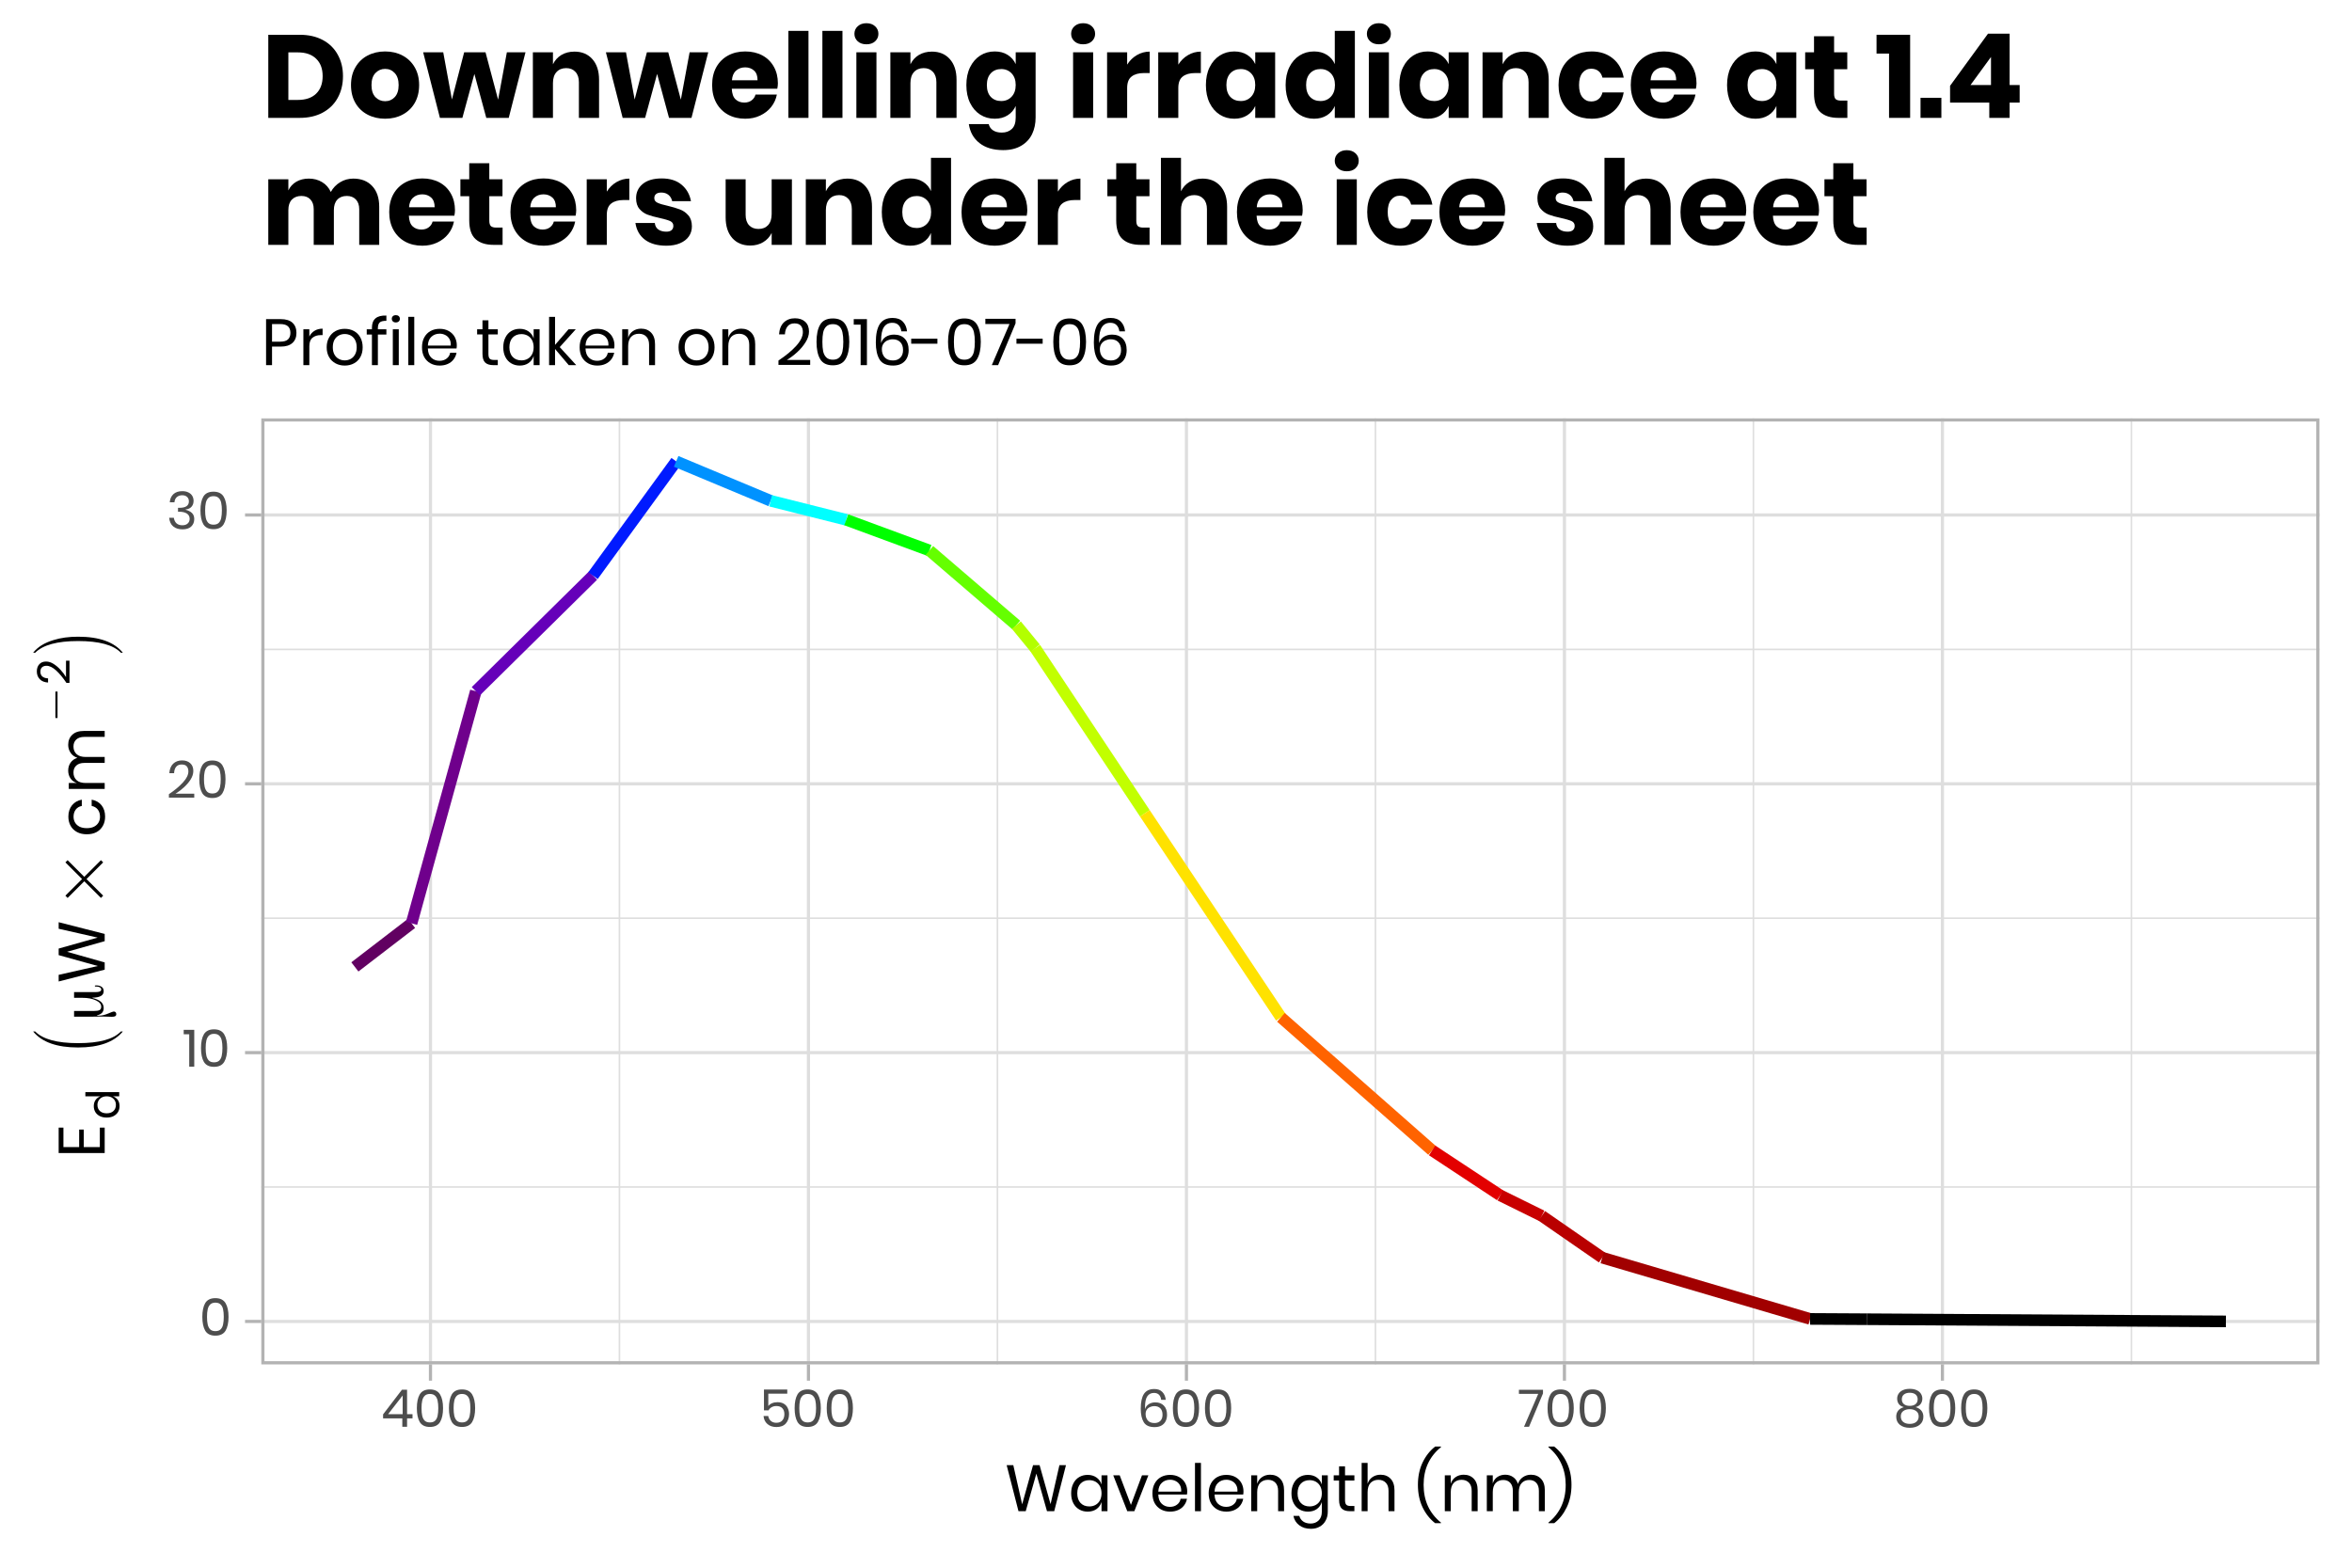 <?xml version="1.0" encoding="UTF-8"?>
<svg xmlns="http://www.w3.org/2000/svg" xmlns:xlink="http://www.w3.org/1999/xlink" width="432pt" height="288pt" viewBox="0 0 432 288" version="1.1">
<defs>
<g>
<symbol overflow="visible" id="glyph0-0">
<path style="stroke:none;" d="M 4.797 -6.719 L 4.797 0 L 0 0 L 0 -6.719 Z M 0.766 -6.234 L 2.391 -3.797 L 4.031 -6.234 Z M 2.109 -3.359 L 0.484 -5.797 L 0.484 -0.906 Z M 4.312 -5.797 L 2.688 -3.359 L 4.312 -0.906 Z M 2.391 -2.922 L 0.766 -0.484 L 4.031 -0.484 Z M 2.391 -2.922 "/>
</symbol>
<symbol overflow="visible" id="glyph0-1">
<path style="stroke:none;" d="M 0.547 -3.422 C 0.547 -2.336 0.723 -1.488 1.078 -0.875 C 1.441 -0.27 2.062 0.031 2.938 0.031 C 3.82 0.031 4.445 -0.27 4.812 -0.875 C 5.176 -1.488 5.359 -2.336 5.359 -3.422 C 5.359 -4.492 5.176 -5.332 4.812 -5.938 C 4.445 -6.551 3.82 -6.859 2.938 -6.859 C 2.062 -6.859 1.441 -6.555 1.078 -5.953 C 0.723 -5.348 0.547 -4.504 0.547 -3.422 Z M 4.484 -3.422 C 4.484 -2.867 4.441 -2.406 4.359 -2.031 C 4.285 -1.656 4.133 -1.352 3.906 -1.125 C 3.688 -0.906 3.363 -0.797 2.938 -0.797 C 2.531 -0.797 2.211 -0.906 1.984 -1.125 C 1.766 -1.352 1.613 -1.656 1.531 -2.031 C 1.445 -2.406 1.406 -2.867 1.406 -3.422 C 1.406 -3.973 1.445 -4.43 1.531 -4.797 C 1.613 -5.172 1.766 -5.469 1.984 -5.688 C 2.211 -5.914 2.531 -6.031 2.938 -6.031 C 3.363 -6.031 3.688 -5.914 3.906 -5.688 C 4.133 -5.469 4.285 -5.172 4.359 -4.797 C 4.441 -4.43 4.484 -3.973 4.484 -3.422 Z M 4.484 -3.422 "/>
</symbol>
<symbol overflow="visible" id="glyph0-2">
<path style="stroke:none;" d="M 0.125 -5.953 L 0.125 -6.766 L 2.062 -6.766 L 2.062 0 L 1.141 0 L 1.141 -5.953 Z M 0.125 -5.953 "/>
</symbol>
<symbol overflow="visible" id="glyph0-3">
<path style="stroke:none;" d="M 0.406 -0.672 C 1.488 -1.398 2.352 -2.125 3 -2.844 C 3.656 -3.562 3.984 -4.234 3.984 -4.859 C 3.984 -5.242 3.883 -5.551 3.688 -5.781 C 3.5 -6.008 3.188 -6.125 2.75 -6.125 C 2.301 -6.125 1.961 -5.984 1.734 -5.703 C 1.504 -5.422 1.379 -5.031 1.359 -4.531 L 0.484 -4.531 C 0.535 -5.281 0.77 -5.859 1.188 -6.266 C 1.613 -6.672 2.16 -6.875 2.828 -6.875 C 3.453 -6.875 3.953 -6.703 4.328 -6.359 C 4.703 -6.023 4.891 -5.551 4.891 -4.938 C 4.891 -4.414 4.723 -3.891 4.391 -3.359 C 4.055 -2.836 3.641 -2.352 3.141 -1.906 C 2.648 -1.457 2.145 -1.078 1.625 -0.766 L 5.062 -0.766 L 5.062 -0.031 L 0.406 -0.031 Z M 0.406 -0.672 "/>
</symbol>
<symbol overflow="visible" id="glyph0-4">
<path style="stroke:none;" d="M 2.875 -6.953 C 3.301 -6.953 3.672 -6.875 3.984 -6.719 C 4.305 -6.562 4.547 -6.348 4.703 -6.078 C 4.859 -5.805 4.938 -5.504 4.938 -5.172 C 4.938 -4.742 4.812 -4.383 4.562 -4.094 C 4.32 -3.812 3.961 -3.645 3.484 -3.594 L 3.484 -3.531 C 3.984 -3.406 4.367 -3.207 4.641 -2.938 C 4.922 -2.664 5.062 -2.297 5.062 -1.828 C 5.062 -1.266 4.875 -0.805 4.5 -0.453 C 4.133 -0.109 3.602 0.062 2.906 0.062 C 2.207 0.062 1.641 -0.113 1.203 -0.469 C 0.773 -0.832 0.523 -1.363 0.453 -2.062 L 1.312 -2.062 C 1.375 -1.633 1.535 -1.297 1.797 -1.047 C 2.066 -0.805 2.426 -0.688 2.875 -0.688 C 3.301 -0.688 3.629 -0.797 3.859 -1.016 C 4.098 -1.234 4.219 -1.52 4.219 -1.875 C 4.219 -2.289 4.051 -2.609 3.719 -2.828 C 3.383 -3.055 2.914 -3.172 2.312 -3.172 L 2.078 -3.172 L 2.078 -3.891 L 2.312 -3.891 C 3.488 -3.891 4.078 -4.285 4.078 -5.078 C 4.078 -5.422 3.969 -5.691 3.75 -5.891 C 3.531 -6.098 3.227 -6.203 2.844 -6.203 C 2.469 -6.203 2.145 -6.094 1.875 -5.875 C 1.613 -5.656 1.461 -5.332 1.422 -4.906 L 0.562 -4.906 C 0.613 -5.539 0.836 -6.039 1.234 -6.406 C 1.629 -6.77 2.176 -6.953 2.875 -6.953 Z M 2.875 -6.953 "/>
</symbol>
<symbol overflow="visible" id="glyph0-5">
<path style="stroke:none;" d="M 0.297 -1.547 L 0.297 -2.281 L 3.766 -6.812 L 4.703 -6.812 L 4.703 -2.312 L 5.703 -2.312 L 5.703 -1.547 L 4.703 -1.547 L 4.703 0 L 3.828 0 L 3.828 -1.547 Z M 3.891 -5.75 L 1.219 -2.312 L 3.891 -2.312 Z M 3.891 -5.75 "/>
</symbol>
<symbol overflow="visible" id="glyph0-6">
<path style="stroke:none;" d="M 5.109 -6.078 L 1.625 -6.078 L 1.625 -3.812 C 1.789 -4.031 2.02 -4.203 2.312 -4.328 C 2.613 -4.453 2.945 -4.516 3.312 -4.516 C 3.789 -4.516 4.188 -4.414 4.5 -4.219 C 4.82 -4.02 5.055 -3.754 5.203 -3.422 C 5.359 -3.086 5.438 -2.723 5.438 -2.328 C 5.438 -1.629 5.238 -1.055 4.844 -0.609 C 4.457 -0.172 3.883 0.047 3.125 0.047 C 2.445 0.047 1.895 -0.133 1.469 -0.5 C 1.039 -0.875 0.801 -1.367 0.75 -1.984 L 1.609 -1.984 C 1.68 -1.586 1.848 -1.281 2.109 -1.062 C 2.367 -0.844 2.695 -0.734 3.094 -0.734 C 3.582 -0.734 3.953 -0.879 4.203 -1.172 C 4.453 -1.461 4.578 -1.848 4.578 -2.328 C 4.578 -2.797 4.445 -3.16 4.188 -3.422 C 3.938 -3.68 3.578 -3.812 3.109 -3.812 C 2.773 -3.812 2.484 -3.738 2.234 -3.594 C 1.984 -3.457 1.797 -3.266 1.672 -3.016 L 0.828 -3.016 L 0.828 -6.844 L 5.109 -6.844 Z M 5.109 -6.078 "/>
</symbol>
<symbol overflow="visible" id="glyph0-7">
<path style="stroke:none;" d="M 4.359 -4.953 C 4.305 -5.359 4.172 -5.672 3.953 -5.891 C 3.734 -6.109 3.43 -6.219 3.047 -6.219 C 2.492 -6.219 2.078 -6.004 1.797 -5.578 C 1.523 -5.16 1.391 -4.5 1.391 -3.594 L 1.406 -3.234 C 1.5 -3.617 1.719 -3.922 2.062 -4.141 C 2.406 -4.367 2.812 -4.484 3.281 -4.484 C 3.945 -4.484 4.473 -4.281 4.859 -3.875 C 5.242 -3.477 5.438 -2.922 5.438 -2.203 C 5.438 -1.773 5.352 -1.391 5.188 -1.047 C 5.02 -0.703 4.766 -0.43 4.422 -0.234 C 4.078 -0.035 3.648 0.062 3.141 0.062 C 2.18 0.062 1.52 -0.238 1.156 -0.844 C 0.789 -1.445 0.609 -2.27 0.609 -3.312 C 0.609 -4.52 0.801 -5.426 1.188 -6.031 C 1.582 -6.633 2.219 -6.938 3.094 -6.938 C 3.738 -6.938 4.234 -6.754 4.578 -6.391 C 4.93 -6.023 5.141 -5.547 5.203 -4.953 Z M 1.5 -2.344 C 1.5 -1.875 1.633 -1.477 1.906 -1.156 C 2.176 -0.844 2.582 -0.688 3.125 -0.688 C 3.57 -0.688 3.93 -0.816 4.203 -1.078 C 4.473 -1.348 4.609 -1.723 4.609 -2.203 C 4.609 -2.723 4.473 -3.117 4.203 -3.391 C 3.93 -3.66 3.562 -3.797 3.094 -3.797 C 2.82 -3.797 2.562 -3.738 2.312 -3.625 C 2.07 -3.52 1.875 -3.359 1.719 -3.141 C 1.57 -2.922 1.5 -2.656 1.5 -2.344 Z M 1.5 -2.344 "/>
</symbol>
<symbol overflow="visible" id="glyph0-8">
<path style="stroke:none;" d="M 4.562 -6.125 L 2 0 L 1.078 0 L 3.688 -6.047 L 0.141 -6.047 L 0.141 -6.797 L 4.562 -6.797 Z M 4.562 -6.125 "/>
</symbol>
<symbol overflow="visible" id="glyph0-9">
<path style="stroke:none;" d="M 0.688 -5.172 C 0.688 -5.504 0.773 -5.805 0.953 -6.078 C 1.129 -6.359 1.395 -6.578 1.75 -6.734 C 2.102 -6.891 2.52 -6.969 3 -6.969 C 3.488 -6.969 3.906 -6.891 4.25 -6.734 C 4.602 -6.578 4.867 -6.359 5.047 -6.078 C 5.223 -5.805 5.312 -5.504 5.312 -5.172 C 5.312 -4.797 5.207 -4.469 5 -4.188 C 4.801 -3.914 4.492 -3.723 4.078 -3.609 C 4.523 -3.484 4.875 -3.27 5.125 -2.969 C 5.375 -2.664 5.5 -2.297 5.5 -1.859 C 5.5 -1.223 5.27 -0.723 4.812 -0.359 C 4.363 0.004 3.758 0.188 3 0.188 C 2.25 0.188 1.645 0.004 1.188 -0.359 C 0.738 -0.723 0.516 -1.223 0.516 -1.859 C 0.516 -2.297 0.633 -2.664 0.875 -2.969 C 1.125 -3.27 1.473 -3.484 1.922 -3.609 C 1.504 -3.723 1.191 -3.914 0.984 -4.188 C 0.785 -4.469 0.688 -4.797 0.688 -5.172 Z M 1.547 -5.047 C 1.547 -4.66 1.676 -4.363 1.938 -4.156 C 2.195 -3.945 2.551 -3.844 3 -3.844 C 3.445 -3.844 3.801 -3.945 4.062 -4.156 C 4.32 -4.363 4.453 -4.66 4.453 -5.047 C 4.453 -5.43 4.32 -5.727 4.062 -5.938 C 3.801 -6.145 3.445 -6.25 3 -6.25 C 2.562 -6.25 2.207 -6.145 1.938 -5.938 C 1.676 -5.727 1.547 -5.43 1.547 -5.047 Z M 1.359 -1.906 C 1.359 -1.469 1.504 -1.129 1.797 -0.891 C 2.098 -0.648 2.5 -0.531 3 -0.531 C 3.5 -0.531 3.895 -0.648 4.188 -0.891 C 4.488 -1.141 4.641 -1.477 4.641 -1.906 C 4.641 -2.344 4.484 -2.672 4.172 -2.891 C 3.867 -3.117 3.477 -3.234 3 -3.234 C 2.52 -3.234 2.125 -3.117 1.812 -2.891 C 1.508 -2.672 1.359 -2.344 1.359 -1.906 Z M 1.359 -1.906 "/>
</symbol>
<symbol overflow="visible" id="glyph1-0">
<path style="stroke:none;" d="M 6 -8.406 L 6 0 L 0 0 L 0 -8.406 Z M 0.953 -7.797 L 3 -4.734 L 5.047 -7.797 Z M 2.641 -4.203 L 0.594 -7.266 L 0.594 -1.141 Z M 5.406 -7.266 L 3.359 -4.203 L 5.406 -1.141 Z M 3 -3.656 L 0.953 -0.594 L 5.047 -0.594 Z M 3 -3.656 "/>
</symbol>
<symbol overflow="visible" id="glyph1-1">
<path style="stroke:none;" d="M 11.281 -8.453 L 9.125 0 L 7.797 0 L 5.844 -6.906 L 3.891 0 L 2.562 0 L 0.391 -8.453 L 1.609 -8.453 L 3.234 -1.266 L 5.234 -8.453 L 6.438 -8.453 L 8.453 -1.297 L 10.078 -8.453 Z M 11.281 -8.453 "/>
</symbol>
<symbol overflow="visible" id="glyph1-2">
<path style="stroke:none;" d="M 3.578 -6.672 C 4.211 -6.672 4.754 -6.508 5.203 -6.188 C 5.648 -5.875 5.957 -5.445 6.125 -4.906 L 6.125 -6.594 L 7.219 -6.594 L 7.219 0 L 6.125 0 L 6.125 -1.688 C 5.957 -1.145 5.648 -0.711 5.203 -0.391 C 4.754 -0.078 4.211 0.078 3.578 0.078 C 2.992 0.078 2.473 -0.055 2.016 -0.328 C 1.555 -0.598 1.195 -0.984 0.938 -1.484 C 0.676 -1.992 0.547 -2.594 0.547 -3.281 C 0.547 -3.969 0.676 -4.566 0.938 -5.078 C 1.195 -5.598 1.555 -5.992 2.016 -6.266 C 2.473 -6.535 2.992 -6.672 3.578 -6.672 Z M 3.891 -5.703 C 3.211 -5.703 2.672 -5.488 2.266 -5.062 C 1.867 -4.633 1.672 -4.039 1.672 -3.281 C 1.672 -2.531 1.867 -1.941 2.266 -1.516 C 2.672 -1.086 3.211 -0.875 3.891 -0.875 C 4.316 -0.875 4.703 -0.973 5.047 -1.172 C 5.391 -1.367 5.656 -1.648 5.844 -2.016 C 6.031 -2.379 6.125 -2.801 6.125 -3.281 C 6.125 -3.77 6.031 -4.195 5.844 -4.562 C 5.656 -4.926 5.391 -5.207 5.047 -5.406 C 4.703 -5.602 4.316 -5.703 3.891 -5.703 Z M 3.891 -5.703 "/>
</symbol>
<symbol overflow="visible" id="glyph1-3">
<path style="stroke:none;" d="M 3.438 -1.156 L 5.469 -6.594 L 6.641 -6.594 L 4.062 0 L 2.766 0 L 0.188 -6.594 L 1.375 -6.594 Z M 3.438 -1.156 "/>
</symbol>
<symbol overflow="visible" id="glyph1-4">
<path style="stroke:none;" d="M 6.938 -3.656 C 6.938 -3.426 6.922 -3.227 6.891 -3.062 L 1.625 -3.062 C 1.645 -2.312 1.859 -1.742 2.266 -1.359 C 2.672 -0.984 3.164 -0.797 3.75 -0.797 C 4.27 -0.797 4.707 -0.93 5.062 -1.203 C 5.426 -1.473 5.645 -1.832 5.719 -2.281 L 6.891 -2.281 C 6.805 -1.82 6.625 -1.41 6.344 -1.047 C 6.07 -0.691 5.719 -0.414 5.281 -0.219 C 4.844 -0.02 4.348 0.078 3.797 0.078 C 3.16 0.078 2.598 -0.055 2.109 -0.328 C 1.617 -0.598 1.234 -0.984 0.953 -1.484 C 0.68 -1.992 0.547 -2.594 0.547 -3.281 C 0.547 -3.969 0.68 -4.566 0.953 -5.078 C 1.234 -5.598 1.617 -5.992 2.109 -6.266 C 2.598 -6.535 3.16 -6.672 3.797 -6.672 C 4.43 -6.672 4.988 -6.535 5.469 -6.266 C 5.945 -5.992 6.312 -5.629 6.562 -5.172 C 6.812 -4.711 6.938 -4.207 6.938 -3.656 Z M 5.828 -3.594 C 5.859 -4.07 5.781 -4.473 5.594 -4.797 C 5.406 -5.129 5.148 -5.375 4.828 -5.531 C 4.516 -5.695 4.172 -5.781 3.797 -5.781 C 3.191 -5.781 2.688 -5.594 2.281 -5.219 C 1.875 -4.852 1.656 -4.312 1.625 -3.594 Z M 5.828 -3.594 "/>
</symbol>
<symbol overflow="visible" id="glyph1-5">
<path style="stroke:none;" d="M 1.969 -8.875 L 1.969 0 L 0.875 0 L 0.875 -8.875 Z M 1.969 -8.875 "/>
</symbol>
<symbol overflow="visible" id="glyph1-6">
<path style="stroke:none;" d="M 4.344 -6.703 C 5.113 -6.703 5.734 -6.453 6.203 -5.953 C 6.672 -5.461 6.906 -4.754 6.906 -3.828 L 6.906 0 L 5.812 0 L 5.812 -3.734 C 5.812 -4.391 5.645 -4.891 5.312 -5.234 C 4.977 -5.586 4.523 -5.766 3.953 -5.766 C 3.348 -5.766 2.863 -5.57 2.5 -5.188 C 2.145 -4.801 1.969 -4.234 1.969 -3.484 L 1.969 0 L 0.875 0 L 0.875 -6.594 L 1.969 -6.594 L 1.969 -5.031 C 2.133 -5.562 2.43 -5.973 2.859 -6.266 C 3.285 -6.555 3.781 -6.703 4.344 -6.703 Z M 4.344 -6.703 "/>
</symbol>
<symbol overflow="visible" id="glyph1-7">
<path style="stroke:none;" d="M 3.578 -6.672 C 4.211 -6.672 4.754 -6.508 5.203 -6.188 C 5.648 -5.875 5.957 -5.445 6.125 -4.906 L 6.125 -6.594 L 7.219 -6.594 L 7.219 0.109 C 7.219 0.711 7.086 1.25 6.828 1.719 C 6.578 2.195 6.219 2.566 5.75 2.828 C 5.289 3.098 4.754 3.234 4.141 3.234 C 3.254 3.234 2.531 3.016 1.969 2.578 C 1.406 2.148 1.051 1.578 0.906 0.859 L 1.984 0.859 C 2.109 1.297 2.348 1.641 2.703 1.891 C 3.055 2.141 3.516 2.266 4.078 2.266 C 4.672 2.266 5.16 2.07 5.547 1.688 C 5.93 1.312 6.125 0.785 6.125 0.109 L 6.125 -1.688 C 5.957 -1.145 5.648 -0.711 5.203 -0.391 C 4.754 -0.078 4.211 0.078 3.578 0.078 C 2.992 0.078 2.473 -0.055 2.016 -0.328 C 1.555 -0.598 1.195 -0.984 0.938 -1.484 C 0.676 -1.992 0.547 -2.594 0.547 -3.281 C 0.547 -3.969 0.676 -4.566 0.938 -5.078 C 1.195 -5.598 1.555 -5.992 2.016 -6.266 C 2.473 -6.535 2.992 -6.672 3.578 -6.672 Z M 3.891 -5.703 C 3.211 -5.703 2.672 -5.488 2.266 -5.062 C 1.867 -4.633 1.672 -4.039 1.672 -3.281 C 1.672 -2.531 1.867 -1.941 2.266 -1.516 C 2.672 -1.086 3.211 -0.875 3.891 -0.875 C 4.316 -0.875 4.703 -0.973 5.047 -1.172 C 5.391 -1.367 5.656 -1.648 5.844 -2.016 C 6.031 -2.379 6.125 -2.801 6.125 -3.281 C 6.125 -3.77 6.031 -4.195 5.844 -4.562 C 5.656 -4.926 5.391 -5.207 5.047 -5.406 C 4.703 -5.602 4.316 -5.703 3.891 -5.703 Z M 3.891 -5.703 "/>
</symbol>
<symbol overflow="visible" id="glyph1-8">
<path style="stroke:none;" d="M 4.016 -0.953 L 4.016 0 L 3.203 0 C 2.535 0 2.035 -0.156 1.703 -0.469 C 1.367 -0.789 1.203 -1.332 1.203 -2.094 L 1.203 -5.641 L 0.219 -5.641 L 0.219 -6.594 L 1.203 -6.594 L 1.203 -8.234 L 2.297 -8.234 L 2.297 -6.594 L 4.016 -6.594 L 4.016 -5.641 L 2.297 -5.641 L 2.297 -2.062 C 2.297 -1.633 2.375 -1.344 2.531 -1.188 C 2.688 -1.031 2.957 -0.953 3.344 -0.953 Z M 4.016 -0.953 "/>
</symbol>
<symbol overflow="visible" id="glyph1-9">
<path style="stroke:none;" d="M 4.344 -6.703 C 5.113 -6.703 5.734 -6.453 6.203 -5.953 C 6.672 -5.461 6.906 -4.754 6.906 -3.828 L 6.906 0 L 5.812 0 L 5.812 -3.734 C 5.812 -4.391 5.645 -4.891 5.312 -5.234 C 4.977 -5.586 4.523 -5.766 3.953 -5.766 C 3.348 -5.766 2.863 -5.57 2.5 -5.188 C 2.145 -4.801 1.969 -4.234 1.969 -3.484 L 1.969 0 L 0.875 0 L 0.875 -8.875 L 1.969 -8.875 L 1.969 -5.031 C 2.133 -5.562 2.43 -5.973 2.859 -6.266 C 3.285 -6.555 3.781 -6.703 4.344 -6.703 Z M 4.344 -6.703 "/>
</symbol>
<symbol overflow="visible" id="glyph1-10">
<path style="stroke:none;" d=""/>
</symbol>
<symbol overflow="visible" id="glyph1-11">
<path style="stroke:none;" d="M 0.531 -4.844 C 0.531 -6.375 0.816 -7.742 1.391 -8.953 C 1.973 -10.16 2.742 -11.133 3.703 -11.875 L 4.766 -11.875 L 4.766 -11.766 C 2.641 -10.047 1.578 -7.738 1.578 -4.844 C 1.578 -1.938 2.641 0.375 4.766 2.094 L 4.766 2.203 L 3.703 2.203 C 2.742 1.461 1.973 0.492 1.391 -0.703 C 0.816 -1.91 0.531 -3.289 0.531 -4.844 Z M 0.531 -4.844 "/>
</symbol>
<symbol overflow="visible" id="glyph1-12">
<path style="stroke:none;" d="M 8.969 -6.703 C 9.738 -6.703 10.359 -6.453 10.828 -5.953 C 11.297 -5.461 11.531 -4.754 11.531 -3.828 L 11.531 0 L 10.438 0 L 10.438 -3.734 C 10.438 -4.379 10.273 -4.875 9.953 -5.219 C 9.641 -5.562 9.207 -5.734 8.656 -5.734 C 8.082 -5.734 7.617 -5.539 7.266 -5.156 C 6.922 -4.781 6.75 -4.223 6.75 -3.484 L 6.75 0 L 5.656 0 L 5.656 -3.734 C 5.656 -4.379 5.492 -4.875 5.172 -5.219 C 4.859 -5.562 4.43 -5.734 3.891 -5.734 C 3.305 -5.734 2.836 -5.539 2.484 -5.156 C 2.141 -4.781 1.969 -4.223 1.969 -3.484 L 1.969 0 L 0.875 0 L 0.875 -6.594 L 1.969 -6.594 L 1.969 -5.094 C 2.125 -5.613 2.406 -6.008 2.812 -6.281 C 3.227 -6.562 3.707 -6.703 4.25 -6.703 C 4.812 -6.703 5.297 -6.555 5.703 -6.266 C 6.117 -5.984 6.414 -5.566 6.594 -5.016 C 6.77 -5.547 7.07 -5.957 7.5 -6.25 C 7.938 -6.551 8.426 -6.703 8.969 -6.703 Z M 8.969 -6.703 "/>
</symbol>
<symbol overflow="visible" id="glyph1-13">
<path style="stroke:none;" d="M 4.078 -4.844 C 4.078 -3.289 3.785 -1.91 3.203 -0.703 C 2.629 0.492 1.863 1.461 0.906 2.203 L -0.156 2.203 L -0.156 2.094 C 1.957 0.375 3.016 -1.938 3.016 -4.844 C 3.016 -6.25 2.75 -7.535 2.219 -8.703 C 1.695 -9.867 0.906 -10.891 -0.156 -11.766 L -0.156 -11.875 L 0.906 -11.875 C 1.863 -11.133 2.629 -10.16 3.203 -8.953 C 3.785 -7.742 4.078 -6.375 4.078 -4.844 Z M 4.078 -4.844 "/>
</symbol>
<symbol overflow="visible" id="glyph1-14">
<path style="stroke:none;" d="M 1.969 -3.406 L 1.969 0 L 0.875 0 L 0.875 -8.453 L 3.562 -8.453 C 4.531 -8.453 5.254 -8.227 5.734 -7.781 C 6.211 -7.332 6.453 -6.711 6.453 -5.922 C 6.453 -5.129 6.203 -4.508 5.703 -4.062 C 5.211 -3.625 4.5 -3.406 3.562 -3.406 Z M 3.469 -4.312 C 4.133 -4.312 4.613 -4.453 4.906 -4.734 C 5.195 -5.016 5.344 -5.41 5.344 -5.922 C 5.344 -6.453 5.195 -6.852 4.906 -7.125 C 4.613 -7.406 4.133 -7.547 3.469 -7.547 L 1.969 -7.547 L 1.969 -4.312 Z M 3.469 -4.312 "/>
</symbol>
<symbol overflow="visible" id="glyph1-15">
<path style="stroke:none;" d="M 1.969 -5.25 C 2.188 -5.707 2.504 -6.062 2.922 -6.312 C 3.336 -6.57 3.832 -6.703 4.406 -6.703 L 4.406 -5.516 L 4.062 -5.516 C 3.445 -5.516 2.941 -5.352 2.547 -5.031 C 2.16 -4.719 1.969 -4.195 1.969 -3.469 L 1.969 0 L 0.875 0 L 0.875 -6.594 L 1.969 -6.594 Z M 1.969 -5.25 "/>
</symbol>
<symbol overflow="visible" id="glyph1-16">
<path style="stroke:none;" d="M 3.859 -6.672 C 4.492 -6.672 5.062 -6.535 5.562 -6.266 C 6.062 -5.992 6.453 -5.598 6.734 -5.078 C 7.016 -4.566 7.156 -3.969 7.156 -3.281 C 7.156 -2.594 7.016 -1.992 6.734 -1.484 C 6.453 -0.984 6.062 -0.598 5.562 -0.328 C 5.062 -0.055 4.492 0.078 3.859 0.078 C 3.234 0.078 2.672 -0.055 2.172 -0.328 C 1.672 -0.598 1.273 -0.984 0.984 -1.484 C 0.691 -1.992 0.547 -2.594 0.547 -3.281 C 0.547 -3.969 0.691 -4.566 0.984 -5.078 C 1.273 -5.598 1.672 -5.992 2.172 -6.266 C 2.672 -6.535 3.234 -6.672 3.859 -6.672 Z M 3.859 -5.719 C 3.473 -5.719 3.113 -5.629 2.781 -5.453 C 2.445 -5.273 2.176 -5.004 1.969 -4.641 C 1.77 -4.273 1.672 -3.82 1.672 -3.281 C 1.672 -2.758 1.77 -2.316 1.969 -1.953 C 2.176 -1.586 2.445 -1.316 2.781 -1.141 C 3.113 -0.961 3.473 -0.875 3.859 -0.875 C 4.254 -0.875 4.617 -0.961 4.953 -1.141 C 5.285 -1.316 5.551 -1.586 5.75 -1.953 C 5.957 -2.316 6.062 -2.758 6.062 -3.281 C 6.062 -3.82 5.957 -4.273 5.75 -4.641 C 5.551 -5.004 5.285 -5.273 4.953 -5.453 C 4.617 -5.629 4.254 -5.719 3.859 -5.719 Z M 3.859 -5.719 "/>
</symbol>
<symbol overflow="visible" id="glyph1-17">
<path style="stroke:none;" d="M 3.797 -8.141 C 3.211 -8.148 2.805 -8.051 2.578 -7.844 C 2.348 -7.633 2.234 -7.273 2.234 -6.766 L 2.234 -6.594 L 3.797 -6.594 L 3.797 -5.625 L 2.234 -5.625 L 2.234 0 L 1.141 0 L 1.141 -5.625 L 0.188 -5.625 L 0.188 -6.594 L 1.141 -6.594 L 1.141 -6.859 C 1.141 -8.43 2.023 -9.18 3.797 -9.109 Z M 3.797 -8.141 "/>
</symbol>
<symbol overflow="visible" id="glyph1-18">
<path style="stroke:none;" d="M 0.688 -8.516 C 0.688 -8.711 0.754 -8.875 0.891 -9 C 1.023 -9.125 1.203 -9.188 1.422 -9.188 C 1.648 -9.188 1.832 -9.125 1.969 -9 C 2.102 -8.875 2.172 -8.711 2.172 -8.516 C 2.172 -8.316 2.102 -8.156 1.969 -8.031 C 1.832 -7.906 1.648 -7.844 1.422 -7.844 C 1.203 -7.844 1.023 -7.906 0.891 -8.031 C 0.754 -8.156 0.688 -8.316 0.688 -8.516 Z M 1.969 -6.594 L 1.969 0 L 0.875 0 L 0.875 -6.594 Z M 1.969 -6.594 "/>
</symbol>
<symbol overflow="visible" id="glyph1-19">
<path style="stroke:none;" d="M 4.484 0 L 1.969 -2.969 L 1.969 0 L 0.875 0 L 0.875 -8.875 L 1.969 -8.875 L 1.969 -3.719 L 4.453 -6.594 L 5.781 -6.594 L 2.828 -3.312 L 5.859 0 Z M 4.484 0 "/>
</symbol>
<symbol overflow="visible" id="glyph1-20">
<path style="stroke:none;" d="M 0.5 -0.844 C 1.863 -1.75 2.953 -2.648 3.766 -3.547 C 4.578 -4.453 4.984 -5.297 4.984 -6.078 C 4.984 -6.555 4.863 -6.941 4.625 -7.234 C 4.383 -7.523 3.988 -7.672 3.438 -7.672 C 2.883 -7.672 2.461 -7.488 2.172 -7.125 C 1.879 -6.77 1.719 -6.281 1.688 -5.656 L 0.609 -5.656 C 0.672 -6.602 0.961 -7.332 1.484 -7.844 C 2.016 -8.352 2.695 -8.609 3.531 -8.609 C 4.32 -8.609 4.945 -8.395 5.406 -7.969 C 5.875 -7.539 6.109 -6.941 6.109 -6.172 C 6.109 -5.523 5.898 -4.875 5.484 -4.219 C 5.078 -3.562 4.562 -2.945 3.938 -2.375 C 3.32 -1.812 2.688 -1.336 2.031 -0.953 L 6.328 -0.953 L 6.328 -0.047 L 0.5 -0.047 Z M 0.5 -0.844 "/>
</symbol>
<symbol overflow="visible" id="glyph1-21">
<path style="stroke:none;" d="M 0.688 -4.281 C 0.688 -2.926 0.91 -1.867 1.359 -1.109 C 1.805 -0.348 2.582 0.031 3.688 0.031 C 4.789 0.031 5.566 -0.348 6.016 -1.109 C 6.473 -1.867 6.703 -2.926 6.703 -4.281 C 6.703 -5.625 6.473 -6.676 6.016 -7.438 C 5.566 -8.195 4.789 -8.578 3.688 -8.578 C 2.582 -8.578 1.805 -8.195 1.359 -7.438 C 0.91 -6.688 0.688 -5.633 0.688 -4.281 Z M 5.609 -4.281 C 5.609 -3.582 5.555 -3 5.453 -2.531 C 5.359 -2.07 5.172 -1.703 4.891 -1.422 C 4.609 -1.141 4.207 -1 3.688 -1 C 3.164 -1 2.766 -1.141 2.484 -1.422 C 2.203 -1.703 2.008 -2.07 1.906 -2.531 C 1.812 -3 1.766 -3.582 1.766 -4.281 C 1.766 -4.969 1.812 -5.539 1.906 -6 C 2.008 -6.469 2.203 -6.836 2.484 -7.109 C 2.766 -7.391 3.164 -7.531 3.688 -7.531 C 4.207 -7.531 4.609 -7.391 4.891 -7.109 C 5.172 -6.836 5.359 -6.469 5.453 -6 C 5.555 -5.539 5.609 -4.969 5.609 -4.281 Z M 5.609 -4.281 "/>
</symbol>
<symbol overflow="visible" id="glyph1-22">
<path style="stroke:none;" d="M 0.156 -7.438 L 0.156 -8.453 L 2.578 -8.453 L 2.578 0 L 1.422 0 L 1.422 -7.438 Z M 0.156 -7.438 "/>
</symbol>
<symbol overflow="visible" id="glyph1-23">
<path style="stroke:none;" d="M 5.453 -6.203 C 5.391 -6.703 5.219 -7.086 4.938 -7.359 C 4.664 -7.641 4.285 -7.781 3.797 -7.781 C 3.117 -7.781 2.602 -7.516 2.25 -6.984 C 1.906 -6.461 1.734 -5.629 1.734 -4.484 L 1.75 -4.047 C 1.875 -4.523 2.148 -4.906 2.578 -5.188 C 3.016 -5.469 3.523 -5.609 4.109 -5.609 C 4.941 -5.609 5.598 -5.359 6.078 -4.859 C 6.555 -4.359 6.797 -3.656 6.797 -2.75 C 6.797 -2.219 6.691 -1.738 6.484 -1.312 C 6.273 -0.883 5.957 -0.547 5.531 -0.297 C 5.102 -0.047 4.57 0.078 3.938 0.078 C 2.727 0.078 1.895 -0.301 1.438 -1.062 C 0.988 -1.82 0.766 -2.852 0.766 -4.156 C 0.766 -5.656 1.004 -6.781 1.484 -7.531 C 1.973 -8.289 2.766 -8.672 3.859 -8.672 C 4.672 -8.672 5.297 -8.441 5.734 -7.984 C 6.172 -7.535 6.426 -6.941 6.5 -6.203 Z M 1.875 -2.922 C 1.875 -2.336 2.039 -1.848 2.375 -1.453 C 2.719 -1.055 3.227 -0.859 3.906 -0.859 C 4.469 -0.859 4.914 -1.023 5.25 -1.359 C 5.594 -1.691 5.766 -2.16 5.766 -2.766 C 5.766 -3.41 5.594 -3.898 5.25 -4.234 C 4.914 -4.578 4.453 -4.75 3.859 -4.75 C 3.523 -4.75 3.207 -4.68 2.906 -4.547 C 2.602 -4.41 2.352 -4.203 2.156 -3.922 C 1.969 -3.648 1.875 -3.316 1.875 -2.922 Z M 1.875 -2.922 "/>
</symbol>
<symbol overflow="visible" id="glyph1-24">
<path style="stroke:none;" d="M 4.625 -4.859 L 4.625 -3.938 L -0.188 -3.938 L -0.188 -4.859 Z M 4.625 -4.859 "/>
</symbol>
<symbol overflow="visible" id="glyph1-25">
<path style="stroke:none;" d="M 5.719 -7.672 L 2.516 0 L 1.359 0 L 4.609 -7.562 L 0.172 -7.562 L 0.172 -8.516 L 5.719 -8.516 Z M 5.719 -7.672 "/>
</symbol>
<symbol overflow="visible" id="glyph2-0">
<path style="stroke:none;" d="M -8.406 -6 L 0 -6 L 0 0 L -8.406 0 Z M -7.797 -0.953 L -4.734 -3 L -7.797 -5.047 Z M -4.203 -2.641 L -7.266 -0.594 L -1.141 -0.594 Z M -7.266 -5.406 L -4.203 -3.359 L -1.141 -5.406 Z M -3.656 -3 L -0.594 -0.953 L -0.594 -5.047 Z M -3.656 -3 "/>
</symbol>
<symbol overflow="visible" id="glyph2-1">
<path style="stroke:none;" d="M -7.578 -1.969 L -4.688 -1.969 L -4.688 -5.188 L -3.844 -5.188 L -3.844 -1.969 L -0.891 -1.969 L -0.891 -5.547 L 0 -5.547 L 0 -0.875 L -8.453 -0.875 L -8.453 -5.547 L -7.578 -5.547 Z M -7.578 -1.969 "/>
</symbol>
<symbol overflow="visible" id="glyph2-2">
<path style="stroke:none;" d="M -8.453 -11.281 L 0 -9.125 L 0 -7.797 L -6.906 -5.844 L 0 -3.891 L 0 -2.562 L -8.453 -0.391 L -8.453 -1.609 L -1.266 -3.234 L -8.453 -5.234 L -8.453 -6.438 L -1.297 -8.453 L -8.453 -10.078 Z M -8.453 -11.281 "/>
</symbol>
<symbol overflow="visible" id="glyph2-3">
<path style="stroke:none;" d="M -6.672 -3.797 C -6.672 -4.629 -6.445 -5.32 -6 -5.875 C -5.551 -6.426 -4.953 -6.77 -4.203 -6.906 L -4.203 -5.75 C -4.672 -5.664 -5.039 -5.445 -5.312 -5.094 C -5.582 -4.738 -5.719 -4.297 -5.719 -3.766 C -5.719 -3.379 -5.629 -3.031 -5.453 -2.719 C -5.273 -2.406 -5.004 -2.148 -4.641 -1.953 C -4.273 -1.766 -3.82 -1.672 -3.281 -1.672 C -2.75 -1.672 -2.301 -1.766 -1.938 -1.953 C -1.57 -2.148 -1.301 -2.406 -1.125 -2.719 C -0.945 -3.031 -0.859 -3.379 -0.859 -3.766 C -0.859 -4.297 -0.992 -4.738 -1.266 -5.094 C -1.547 -5.445 -1.922 -5.664 -2.391 -5.75 L -2.391 -6.906 C -1.629 -6.77 -1.023 -6.426 -0.578 -5.875 C -0.141 -5.32 0.078 -4.629 0.078 -3.797 C 0.078 -3.16 -0.055 -2.598 -0.328 -2.109 C -0.598 -1.617 -0.984 -1.234 -1.484 -0.953 C -1.992 -0.68 -2.594 -0.547 -3.281 -0.547 C -3.969 -0.547 -4.566 -0.68 -5.078 -0.953 C -5.598 -1.234 -5.992 -1.617 -6.266 -2.109 C -6.535 -2.598 -6.672 -3.16 -6.672 -3.797 Z M -6.672 -3.797 "/>
</symbol>
<symbol overflow="visible" id="glyph2-4">
<path style="stroke:none;" d="M -6.703 -8.969 C -6.703 -9.738 -6.453 -10.359 -5.953 -10.828 C -5.461 -11.297 -4.754 -11.531 -3.828 -11.531 L 0 -11.531 L 0 -10.438 L -3.734 -10.438 C -4.379 -10.438 -4.875 -10.273 -5.219 -9.953 C -5.562 -9.641 -5.734 -9.207 -5.734 -8.656 C -5.734 -8.082 -5.539 -7.617 -5.156 -7.266 C -4.781 -6.922 -4.223 -6.75 -3.484 -6.75 L 0 -6.75 L 0 -5.656 L -3.734 -5.656 C -4.379 -5.656 -4.875 -5.492 -5.219 -5.172 C -5.562 -4.859 -5.734 -4.43 -5.734 -3.891 C -5.734 -3.305 -5.539 -2.836 -5.156 -2.484 C -4.781 -2.141 -4.223 -1.969 -3.484 -1.969 L 0 -1.969 L 0 -0.875 L -6.594 -0.875 L -6.594 -1.969 L -5.094 -1.969 C -5.613 -2.125 -6.008 -2.406 -6.281 -2.812 C -6.562 -3.227 -6.703 -3.707 -6.703 -4.25 C -6.703 -4.812 -6.555 -5.297 -6.266 -5.703 C -5.984 -6.117 -5.566 -6.414 -5.016 -6.594 C -5.547 -6.77 -5.957 -7.07 -6.25 -7.5 C -6.551 -7.938 -6.703 -8.426 -6.703 -8.969 Z M -6.703 -8.969 "/>
</symbol>
<symbol overflow="visible" id="glyph3-0">
<path style="stroke:none;" d="M -5.891 -4.203 L 0 -4.203 L 0 0 L -5.891 0 Z M -5.469 -0.672 L -3.328 -2.094 L -5.469 -3.531 Z M -2.938 -1.844 L -5.078 -0.422 L -0.797 -0.422 Z M -5.078 -3.781 L -2.938 -2.359 L -0.797 -3.781 Z M -2.562 -2.094 L -0.422 -0.672 L -0.422 -3.531 Z M -2.562 -2.094 "/>
</symbol>
<symbol overflow="visible" id="glyph3-1">
<path style="stroke:none;" d="M -4.672 -2.5 C -4.672 -2.945 -4.555 -3.328 -4.328 -3.641 C -4.109 -3.953 -3.812 -4.172 -3.438 -4.297 L -6.219 -4.297 L -6.219 -5.062 L 0 -5.062 L 0 -4.297 L -1.172 -4.297 C -0.797 -4.172 -0.492 -3.953 -0.266 -3.641 C -0.047 -3.328 0.062 -2.945 0.062 -2.5 C 0.062 -2.094 -0.031 -1.727 -0.219 -1.406 C -0.414 -1.094 -0.691 -0.844 -1.047 -0.656 C -1.398 -0.477 -1.816 -0.391 -2.297 -0.391 C -2.785 -0.391 -3.207 -0.477 -3.562 -0.656 C -3.926 -0.844 -4.203 -1.094 -4.391 -1.406 C -4.578 -1.727 -4.672 -2.094 -4.672 -2.5 Z M -4 -2.719 C -4 -2.25 -3.848 -1.875 -3.547 -1.594 C -3.242 -1.312 -2.828 -1.172 -2.297 -1.172 C -1.773 -1.172 -1.363 -1.312 -1.062 -1.594 C -0.758 -1.875 -0.609 -2.25 -0.609 -2.719 C -0.609 -3.02 -0.676 -3.289 -0.812 -3.531 C -0.957 -3.77 -1.156 -3.957 -1.406 -4.094 C -1.664 -4.227 -1.961 -4.297 -2.297 -4.297 C -2.641 -4.297 -2.938 -4.227 -3.188 -4.094 C -3.445 -3.957 -3.645 -3.77 -3.781 -3.531 C -3.926 -3.289 -4 -3.02 -4 -2.719 Z M -4 -2.719 "/>
</symbol>
<symbol overflow="visible" id="glyph3-2">
<path style="stroke:none;" d="M -0.594 -0.359 C -1.227 -1.305 -1.859 -2.066 -2.484 -2.641 C -3.117 -3.211 -3.707 -3.5 -4.25 -3.5 C -4.594 -3.5 -4.863 -3.41 -5.062 -3.234 C -5.27 -3.066 -5.375 -2.789 -5.375 -2.406 C -5.375 -2.02 -5.25 -1.723 -5 -1.516 C -4.75 -1.316 -4.406 -1.207 -3.969 -1.188 L -3.969 -0.422 C -4.625 -0.461 -5.129 -0.664 -5.484 -1.031 C -5.848 -1.406 -6.031 -1.883 -6.031 -2.469 C -6.031 -3.02 -5.879 -3.457 -5.578 -3.781 C -5.285 -4.113 -4.867 -4.281 -4.328 -4.281 C -3.867 -4.281 -3.41 -4.133 -2.953 -3.844 C -2.492 -3.551 -2.066 -3.188 -1.672 -2.75 C -1.273 -2.32 -0.941 -1.879 -0.672 -1.422 L -0.672 -4.438 L -0.031 -4.438 L -0.031 -0.359 Z M -0.594 -0.359 "/>
</symbol>
<symbol overflow="visible" id="glyph4-0">
<path style="stroke:none;" d="M 0 -0.406 L -8 -0.406 L -8 -3.594 L 0 -3.594 Z M -0.406 -0.797 L -0.406 -3.188 L -7.594 -3.188 L -7.594 -0.797 Z M -0.406 -0.797 "/>
</symbol>
<symbol overflow="visible" id="glyph4-1">
<path style="stroke:none;" d=""/>
</symbol>
<symbol overflow="visible" id="glyph4-2">
<path style="stroke:none;" d="M -1.812 -1.969 C -1.25 -1.969 -0.863 -2.023 -0.656 -2.141 C -0.457 -2.254 -0.359 -2.461 -0.359 -2.766 C -0.359 -3.234 -0.68 -3.617 -1.328 -3.922 C -1.984 -4.234 -2.812 -4.391 -3.812 -4.391 L -5.344 -4.391 L -5.344 -5.438 L -1.438 -5.438 C -1.07 -5.438 -0.801 -5.473 -0.625 -5.547 C -0.445 -5.629 -0.359 -5.754 -0.359 -5.922 C -0.359 -6.098 -0.445 -6.234 -0.625 -6.328 C -0.801 -6.422 -1.051 -6.469 -1.375 -6.469 L -1.516 -6.469 L -1.516 -6.656 C -1.492 -6.656 -1.469 -6.656 -1.438 -6.656 C -1.406 -6.664 -1.352 -6.672 -1.281 -6.672 C -0.844 -6.672 -0.504 -6.578 -0.266 -6.391 C -0.023 -6.211 0.094 -5.953 0.094 -5.609 C 0.094 -5.223 -0.07 -4.93 -0.406 -4.734 C -0.738 -4.535 -1.25 -4.43 -1.938 -4.422 C -1.957 -4.422 -1.969 -4.41 -1.969 -4.391 C -1.969 -4.379 -1.961 -4.367 -1.953 -4.359 C -1.242 -4.18 -0.723 -3.941 -0.391 -3.641 C -0.066 -3.336 0.094 -2.957 0.094 -2.5 C 0.094 -2.156 -0.004 -1.867 -0.203 -1.641 C -0.41 -1.422 -0.719 -1.266 -1.125 -1.172 C -1.133 -1.172 -1.141 -1.16 -1.141 -1.141 C -1.141 -1.117 -1.133 -1.109 -1.125 -1.109 C -1.039 -1.109 -0.926 -1.109 -0.781 -1.109 C -0.27 -1.109 0.281 -1.234 0.875 -1.484 C 1.469 -1.742 1.82 -1.875 1.938 -1.875 C 2.082 -1.875 2.195 -1.832 2.281 -1.75 C 2.363 -1.664 2.406 -1.547 2.406 -1.391 C 2.406 -1.223 2.344 -1.098 2.219 -1.016 C 2.102 -0.941 1.895 -0.906 1.594 -0.906 C 1.531 -0.906 1.316 -0.91 0.953 -0.922 C 0.586 -0.941 0.242 -0.953 -0.078 -0.953 C -0.367 -0.953 -0.773 -0.945 -1.297 -0.938 C -1.816 -0.926 -2.195 -0.922 -2.438 -0.922 L -5.344 -0.922 L -5.344 -1.969 Z M -1.812 -1.969 "/>
</symbol>
<symbol overflow="visible" id="glyph4-3">
<path style="stroke:none;" d="M -0.406 -1.297 L -3.469 -4.359 L -6.531 -1.297 L -6.938 -1.719 L -3.875 -4.766 L -6.938 -7.828 L -6.531 -8.234 L -3.469 -5.172 L -0.406 -8.234 L 0 -7.828 L -3.062 -4.766 L 0 -1.719 Z M -0.406 -1.297 "/>
</symbol>
<symbol overflow="visible" id="glyph5-0">
<path style="stroke:none;" d="M 0 -0.5 L -10 -0.5 L -10 -4.484 L 0 -4.484 Z M -0.5 -1 L -0.5 -3.984 L -9.5 -3.984 L -9.5 -1 Z M -0.5 -1 "/>
</symbol>
<symbol overflow="visible" id="glyph5-1">
<path style="stroke:none;" d="M 3.172 -4.203 L 3.531 -4.203 C 1.895 -2.242 -0.844 -1.266 -4.688 -1.266 C -8.582 -1.266 -11.332 -2.242 -12.938 -4.203 L -12.562 -4.203 C -11.156 -2.773 -8.531 -2.062 -4.688 -2.062 C -0.812 -2.062 1.805 -2.773 3.172 -4.203 Z M 3.172 -4.203 "/>
</symbol>
<symbol overflow="visible" id="glyph5-2">
<path style="stroke:none;" d="M 3.172 -0.906 C 1.797 -2.332 -0.82 -3.047 -4.688 -3.047 C -8.508 -3.047 -11.133 -2.332 -12.562 -0.906 L -12.938 -0.906 C -12.094 -1.969 -10.836 -2.742 -9.172 -3.234 C -7.867 -3.641 -6.375 -3.844 -4.688 -3.844 C -0.789 -3.844 1.945 -2.863 3.531 -0.906 Z M 3.172 -0.906 "/>
</symbol>
<symbol overflow="visible" id="glyph6-0">
<path style="stroke:none;" d="M 0 -0.281 L -5.609 -0.281 L -5.609 -2.516 L 0 -2.516 Z M -0.281 -0.562 L -0.281 -2.234 L -5.328 -2.234 L -5.328 -0.562 Z M -0.281 -0.562 "/>
</symbol>
<symbol overflow="visible" id="glyph6-1">
<path style="stroke:none;" d="M -2.234 -0.906 L -2.625 -0.906 L -2.625 -5.766 L -2.234 -5.766 Z M -2.234 -0.906 "/>
</symbol>
<symbol overflow="visible" id="glyph7-0">
<path style="stroke:none;" d="M 10.797 -15.109 L 10.797 0 L 0 0 L 0 -15.109 Z M 1.734 -14.031 L 5.406 -8.531 L 9.062 -14.031 Z M 4.75 -7.562 L 1.078 -13.062 L 1.078 -2.047 Z M 9.719 -13.062 L 6.047 -7.562 L 9.719 -2.047 Z M 5.406 -6.594 L 1.734 -1.078 L 9.062 -1.078 Z M 5.406 -6.594 "/>
</symbol>
<symbol overflow="visible" id="glyph7-1">
<path style="stroke:none;" d="M 15 -7.672 C 15 -6.172 14.676 -4.836 14.031 -3.672 C 13.395 -2.516 12.477 -1.613 11.281 -0.969 C 10.082 -0.32 8.672 0 7.047 0 L 1.281 0 L 1.281 -15.266 L 7.047 -15.266 C 8.68 -15.266 10.094 -14.945 11.281 -14.312 C 12.477 -13.676 13.395 -12.781 14.031 -11.625 C 14.676 -10.477 15 -9.16 15 -7.672 Z M 6.719 -3.297 C 8.156 -3.297 9.27 -3.676 10.062 -4.438 C 10.863 -5.207 11.266 -6.285 11.266 -7.672 C 11.266 -9.047 10.863 -10.113 10.062 -10.875 C 9.27 -11.645 8.156 -12.031 6.719 -12.031 L 4.969 -12.031 L 4.969 -3.297 Z M 6.719 -3.297 "/>
</symbol>
<symbol overflow="visible" id="glyph7-2">
<path style="stroke:none;" d="M 6.906 -12.203 C 8.102 -12.203 9.172 -11.953 10.109 -11.453 C 11.055 -10.953 11.801 -10.234 12.344 -9.297 C 12.883 -8.367 13.156 -7.281 13.156 -6.031 C 13.156 -4.77 12.883 -3.672 12.344 -2.734 C 11.801 -1.805 11.055 -1.094 10.109 -0.594 C 9.172 -0.094 8.102 0.156 6.906 0.156 C 5.719 0.156 4.645 -0.094 3.688 -0.594 C 2.738 -1.094 1.992 -1.805 1.453 -2.734 C 0.91 -3.672 0.641 -4.77 0.641 -6.031 C 0.641 -7.281 0.91 -8.367 1.453 -9.297 C 1.992 -10.234 2.738 -10.953 3.688 -11.453 C 4.645 -11.953 5.719 -12.203 6.906 -12.203 Z M 6.906 -9 C 6.207 -9 5.613 -8.742 5.125 -8.234 C 4.645 -7.723 4.406 -6.988 4.406 -6.031 C 4.406 -5.062 4.645 -4.32 5.125 -3.812 C 5.613 -3.312 6.207 -3.062 6.906 -3.062 C 7.613 -3.062 8.203 -3.312 8.672 -3.812 C 9.148 -4.32 9.391 -5.062 9.391 -6.031 C 9.391 -6.988 9.148 -7.723 8.672 -8.234 C 8.203 -8.742 7.613 -9 6.906 -9 Z M 6.906 -9 "/>
</symbol>
<symbol overflow="visible" id="glyph7-3">
<path style="stroke:none;" d="M 18.891 -12.047 L 15.812 0 L 11.688 0 L 9.5 -8.078 L 7.297 0 L 3.172 0 L 0.094 -12.047 L 3.781 -12.047 L 5.375 -3.375 L 7.625 -12.047 L 11.547 -12.047 L 13.859 -3.344 L 15.469 -12.047 Z M 18.891 -12.047 "/>
</symbol>
<symbol overflow="visible" id="glyph7-4">
<path style="stroke:none;" d="M 8.922 -12.172 C 10.297 -12.172 11.391 -11.711 12.203 -10.797 C 13.023 -9.879 13.438 -8.613 13.438 -7 L 13.438 0 L 9.734 0 L 9.734 -6.562 C 9.734 -7.375 9.52 -8.004 9.094 -8.453 C 8.676 -8.91 8.113 -9.141 7.406 -9.141 C 6.656 -9.141 6.062 -8.898 5.625 -8.422 C 5.188 -7.941 4.969 -7.266 4.969 -6.391 L 4.969 0 L 1.281 0 L 1.281 -12.047 L 4.969 -12.047 L 4.969 -9.844 C 5.312 -10.562 5.82 -11.129 6.5 -11.547 C 7.188 -11.961 7.992 -12.172 8.922 -12.172 Z M 8.922 -12.172 "/>
</symbol>
<symbol overflow="visible" id="glyph7-5">
<path style="stroke:none;" d="M 12.719 -6.344 C 12.719 -6.039 12.68 -5.711 12.609 -5.359 L 4.25 -5.359 C 4.289 -4.453 4.52 -3.801 4.938 -3.406 C 5.363 -3.008 5.898 -2.812 6.547 -2.812 C 7.086 -2.812 7.535 -2.945 7.891 -3.219 C 8.254 -3.488 8.492 -3.844 8.609 -4.281 L 12.531 -4.281 C 12.363 -3.426 12.016 -2.664 11.484 -2 C 10.953 -1.332 10.273 -0.805 9.453 -0.422 C 8.641 -0.035 7.727 0.156 6.719 0.156 C 5.531 0.156 4.477 -0.094 3.562 -0.594 C 2.656 -1.094 1.941 -1.805 1.422 -2.734 C 0.898 -3.672 0.641 -4.77 0.641 -6.031 C 0.641 -7.289 0.895 -8.383 1.406 -9.312 C 1.926 -10.238 2.645 -10.953 3.562 -11.453 C 4.477 -11.953 5.531 -12.203 6.719 -12.203 C 7.914 -12.203 8.969 -11.957 9.875 -11.469 C 10.781 -10.977 11.477 -10.289 11.969 -9.406 C 12.469 -8.52 12.719 -7.5 12.719 -6.344 Z M 8.984 -6.906 C 8.992 -7.695 8.781 -8.289 8.344 -8.688 C 7.906 -9.082 7.363 -9.281 6.719 -9.281 C 6.039 -9.281 5.477 -9.078 5.031 -8.672 C 4.582 -8.273 4.332 -7.688 4.281 -6.906 Z M 8.984 -6.906 "/>
</symbol>
<symbol overflow="visible" id="glyph7-6">
<path style="stroke:none;" d="M 4.969 -15.984 L 4.969 0 L 1.281 0 L 1.281 -15.984 Z M 4.969 -15.984 "/>
</symbol>
<symbol overflow="visible" id="glyph7-7">
<path style="stroke:none;" d="M 0.922 -15.438 C 0.922 -16 1.125 -16.461 1.531 -16.828 C 1.938 -17.203 2.469 -17.391 3.125 -17.391 C 3.789 -17.391 4.32 -17.203 4.719 -16.828 C 5.125 -16.461 5.328 -16 5.328 -15.438 C 5.328 -14.895 5.125 -14.438 4.719 -14.062 C 4.32 -13.695 3.789 -13.516 3.125 -13.516 C 2.469 -13.516 1.938 -13.695 1.531 -14.062 C 1.125 -14.438 0.922 -14.895 0.922 -15.438 Z M 4.969 -12.047 L 4.969 0 L 1.281 0 L 1.281 -12.047 Z M 4.969 -12.047 "/>
</symbol>
<symbol overflow="visible" id="glyph7-8">
<path style="stroke:none;" d="M 5.859 -12.203 C 6.773 -12.203 7.562 -11.992 8.219 -11.578 C 8.883 -11.16 9.379 -10.594 9.703 -9.875 L 9.703 -12.047 L 13.359 -12.047 L 13.359 -0.062 C 13.359 1.062 13.145 2.07 12.719 2.969 C 12.289 3.863 11.629 4.578 10.734 5.109 C 9.836 5.648 8.727 5.922 7.406 5.922 C 5.594 5.922 4.141 5.488 3.047 4.625 C 1.961 3.77 1.312 2.609 1.094 1.141 L 4.75 1.141 C 4.863 1.629 5.125 2.008 5.531 2.281 C 5.945 2.562 6.484 2.703 7.141 2.703 C 7.91 2.703 8.531 2.477 9 2.031 C 9.469 1.594 9.703 0.895 9.703 -0.062 L 9.703 -2.188 C 9.379 -1.457 8.883 -0.883 8.219 -0.469 C 7.562 -0.051 6.773 0.156 5.859 0.156 C 4.859 0.156 3.969 -0.094 3.188 -0.594 C 2.406 -1.094 1.785 -1.805 1.328 -2.734 C 0.867 -3.672 0.641 -4.77 0.641 -6.031 C 0.641 -7.289 0.867 -8.383 1.328 -9.312 C 1.785 -10.238 2.406 -10.953 3.188 -11.453 C 3.969 -11.953 4.859 -12.203 5.859 -12.203 Z M 7.047 -8.969 C 6.254 -8.969 5.613 -8.707 5.125 -8.188 C 4.645 -7.664 4.406 -6.945 4.406 -6.031 C 4.406 -5.102 4.645 -4.379 5.125 -3.859 C 5.613 -3.348 6.254 -3.094 7.047 -3.094 C 7.816 -3.094 8.453 -3.359 8.953 -3.891 C 9.453 -4.422 9.703 -5.133 9.703 -6.031 C 9.703 -6.938 9.453 -7.648 8.953 -8.172 C 8.453 -8.703 7.816 -8.969 7.047 -8.969 Z M 7.047 -8.969 "/>
</symbol>
<symbol overflow="visible" id="glyph7-9">
<path style="stroke:none;" d=""/>
</symbol>
<symbol overflow="visible" id="glyph7-10">
<path style="stroke:none;" d="M 4.969 -9.781 C 5.426 -10.52 6.02 -11.102 6.75 -11.531 C 7.477 -11.957 8.266 -12.172 9.109 -12.172 L 9.109 -8.234 L 8.047 -8.234 C 7.078 -8.234 6.32 -8.02 5.781 -7.594 C 5.238 -7.176 4.969 -6.473 4.969 -5.484 L 4.969 0 L 1.281 0 L 1.281 -12.047 L 4.969 -12.047 Z M 4.969 -9.781 "/>
</symbol>
<symbol overflow="visible" id="glyph7-11">
<path style="stroke:none;" d="M 5.859 -12.203 C 6.773 -12.203 7.562 -11.992 8.219 -11.578 C 8.883 -11.16 9.379 -10.594 9.703 -9.875 L 9.703 -12.047 L 13.359 -12.047 L 13.359 0 L 9.703 0 L 9.703 -2.188 C 9.379 -1.457 8.883 -0.883 8.219 -0.469 C 7.562 -0.051 6.773 0.156 5.859 0.156 C 4.859 0.156 3.969 -0.094 3.188 -0.594 C 2.406 -1.094 1.785 -1.805 1.328 -2.734 C 0.867 -3.672 0.641 -4.77 0.641 -6.031 C 0.641 -7.289 0.867 -8.383 1.328 -9.312 C 1.785 -10.238 2.406 -10.953 3.188 -11.453 C 3.969 -11.953 4.859 -12.203 5.859 -12.203 Z M 7.047 -8.969 C 6.254 -8.969 5.613 -8.707 5.125 -8.188 C 4.645 -7.664 4.406 -6.945 4.406 -6.031 C 4.406 -5.102 4.645 -4.379 5.125 -3.859 C 5.613 -3.348 6.254 -3.094 7.047 -3.094 C 7.816 -3.094 8.453 -3.359 8.953 -3.891 C 9.453 -4.422 9.703 -5.133 9.703 -6.031 C 9.703 -6.938 9.453 -7.648 8.953 -8.172 C 8.453 -8.703 7.816 -8.969 7.047 -8.969 Z M 7.047 -8.969 "/>
</symbol>
<symbol overflow="visible" id="glyph7-12">
<path style="stroke:none;" d="M 5.859 -12.203 C 6.773 -12.203 7.562 -11.992 8.219 -11.578 C 8.883 -11.16 9.367 -10.594 9.672 -9.875 L 9.672 -15.984 L 13.359 -15.984 L 13.359 0 L 9.672 0 L 9.672 -2.188 C 9.367 -1.457 8.883 -0.883 8.219 -0.469 C 7.562 -0.051 6.773 0.156 5.859 0.156 C 4.859 0.156 3.969 -0.094 3.188 -0.594 C 2.406 -1.094 1.785 -1.805 1.328 -2.734 C 0.867 -3.672 0.641 -4.77 0.641 -6.031 C 0.641 -7.289 0.867 -8.383 1.328 -9.312 C 1.785 -10.238 2.406 -10.953 3.188 -11.453 C 3.969 -11.953 4.859 -12.203 5.859 -12.203 Z M 7.047 -8.969 C 6.254 -8.969 5.613 -8.707 5.125 -8.188 C 4.645 -7.664 4.406 -6.945 4.406 -6.031 C 4.406 -5.102 4.645 -4.379 5.125 -3.859 C 5.613 -3.348 6.254 -3.094 7.047 -3.094 C 7.816 -3.094 8.453 -3.359 8.953 -3.891 C 9.453 -4.422 9.703 -5.133 9.703 -6.031 C 9.703 -6.938 9.453 -7.648 8.953 -8.172 C 8.453 -8.703 7.816 -8.969 7.047 -8.969 Z M 7.047 -8.969 "/>
</symbol>
<symbol overflow="visible" id="glyph7-13">
<path style="stroke:none;" d="M 6.719 -12.203 C 8.27 -12.203 9.57 -11.77 10.625 -10.906 C 11.676 -10.051 12.336 -8.879 12.609 -7.391 L 8.703 -7.391 C 8.586 -7.898 8.348 -8.301 7.984 -8.594 C 7.629 -8.883 7.176 -9.031 6.625 -9.031 C 5.977 -9.031 5.445 -8.773 5.031 -8.266 C 4.613 -7.754 4.406 -7.008 4.406 -6.031 C 4.406 -5.051 4.613 -4.301 5.031 -3.781 C 5.445 -3.27 5.977 -3.016 6.625 -3.016 C 7.176 -3.016 7.629 -3.16 7.984 -3.453 C 8.348 -3.742 8.586 -4.148 8.703 -4.672 L 12.609 -4.672 C 12.336 -3.172 11.676 -1.988 10.625 -1.125 C 9.57 -0.27 8.27 0.156 6.719 0.156 C 5.531 0.156 4.477 -0.094 3.562 -0.594 C 2.656 -1.094 1.941 -1.805 1.422 -2.734 C 0.898 -3.672 0.641 -4.77 0.641 -6.031 C 0.641 -7.289 0.895 -8.383 1.406 -9.312 C 1.926 -10.238 2.645 -10.953 3.562 -11.453 C 4.477 -11.953 5.531 -12.203 6.719 -12.203 Z M 6.719 -12.203 "/>
</symbol>
<symbol overflow="visible" id="glyph7-14">
<path style="stroke:none;" d="M 8.094 -3.172 L 8.094 0 L 6.438 0 C 5.02 0 3.922 -0.348 3.141 -1.047 C 2.359 -1.742 1.969 -2.898 1.969 -4.516 L 1.969 -8.938 L 0.344 -8.938 L 0.344 -12.047 L 1.969 -12.047 L 1.969 -15 L 5.656 -15 L 5.656 -12.047 L 8.078 -12.047 L 8.078 -8.938 L 5.656 -8.938 L 5.656 -4.453 C 5.656 -3.973 5.75 -3.641 5.938 -3.453 C 6.133 -3.266 6.469 -3.172 6.938 -3.172 Z M 8.094 -3.172 "/>
</symbol>
<symbol overflow="visible" id="glyph7-15">
<path style="stroke:none;" d="M 0.234 -11.812 L 0.234 -15.266 L 6.406 -15.266 L 6.406 0 L 2.531 0 L 2.531 -11.812 Z M 0.234 -11.812 "/>
</symbol>
<symbol overflow="visible" id="glyph7-16">
<path style="stroke:none;" d="M 4.453 -3.688 L 4.453 0 L 0.625 0 L 0.625 -3.688 Z M 4.453 -3.688 "/>
</symbol>
<symbol overflow="visible" id="glyph7-17">
<path style="stroke:none;" d="M 0.953 -2.812 L 0.953 -5.891 L 7.922 -15.469 L 11.891 -15.469 L 11.891 -6.031 L 13.734 -6.031 L 13.734 -2.812 L 11.891 -2.812 L 11.891 0 L 8.156 0 L 8.156 -2.812 Z M 8.469 -11.188 L 4.703 -6.031 L 8.469 -6.031 Z M 8.469 -11.188 "/>
</symbol>
<symbol overflow="visible" id="glyph7-18">
<path style="stroke:none;" d="M 16.891 -12.172 C 18.367 -12.172 19.531 -11.711 20.375 -10.797 C 21.227 -9.891 21.656 -8.625 21.656 -7 L 21.656 0 L 17.984 0 L 17.984 -6.562 C 17.984 -7.32 17.773 -7.914 17.359 -8.344 C 16.953 -8.77 16.398 -8.984 15.703 -8.984 C 14.961 -8.984 14.379 -8.754 13.953 -8.297 C 13.535 -7.848 13.328 -7.211 13.328 -6.391 L 13.328 0 L 9.625 0 L 9.625 -6.562 C 9.625 -7.32 9.422 -7.914 9.016 -8.344 C 8.617 -8.77 8.066 -8.984 7.359 -8.984 C 6.629 -8.984 6.047 -8.758 5.609 -8.312 C 5.18 -7.863 4.969 -7.223 4.969 -6.391 L 4.969 0 L 1.281 0 L 1.281 -12.047 L 4.969 -12.047 L 4.969 -10 C 5.281 -10.676 5.766 -11.207 6.422 -11.594 C 7.078 -11.977 7.844 -12.172 8.719 -12.172 C 9.645 -12.172 10.457 -11.957 11.156 -11.531 C 11.863 -11.113 12.398 -10.508 12.766 -9.719 C 13.18 -10.469 13.75 -11.062 14.469 -11.5 C 15.195 -11.945 16.004 -12.172 16.891 -12.172 Z M 16.891 -12.172 "/>
</symbol>
<symbol overflow="visible" id="glyph7-19">
<path style="stroke:none;" d="M 5.656 -12.203 C 7.188 -12.203 8.406 -11.816 9.312 -11.047 C 10.227 -10.285 10.801 -9.281 11.031 -8.031 L 7.578 -8.031 C 7.473 -8.52 7.242 -8.906 6.891 -9.188 C 6.547 -9.469 6.109 -9.609 5.578 -9.609 C 5.148 -9.609 4.828 -9.516 4.609 -9.328 C 4.398 -9.148 4.297 -8.898 4.297 -8.578 C 4.297 -8.203 4.492 -7.922 4.891 -7.734 C 5.285 -7.547 5.91 -7.359 6.766 -7.172 C 7.68 -6.953 8.43 -6.727 9.016 -6.5 C 9.609 -6.281 10.117 -5.922 10.547 -5.422 C 10.984 -4.922 11.203 -4.242 11.203 -3.391 C 11.203 -2.703 11.016 -2.086 10.641 -1.547 C 10.266 -1.016 9.723 -0.598 9.016 -0.297 C 8.316 0.004 7.484 0.156 6.516 0.156 C 4.891 0.156 3.586 -0.203 2.609 -0.922 C 1.629 -1.648 1.035 -2.68 0.828 -4.016 L 4.391 -4.016 C 4.441 -3.492 4.656 -3.098 5.031 -2.828 C 5.414 -2.555 5.91 -2.422 6.516 -2.422 C 6.93 -2.422 7.25 -2.516 7.469 -2.703 C 7.688 -2.898 7.797 -3.16 7.797 -3.484 C 7.797 -3.898 7.598 -4.195 7.203 -4.375 C 6.805 -4.551 6.16 -4.738 5.266 -4.938 C 4.379 -5.125 3.645 -5.328 3.062 -5.547 C 2.488 -5.766 1.992 -6.113 1.578 -6.594 C 1.16 -7.07 0.953 -7.734 0.953 -8.578 C 0.953 -9.648 1.359 -10.52 2.172 -11.188 C 2.992 -11.863 4.156 -12.203 5.656 -12.203 Z M 5.656 -12.203 "/>
</symbol>
<symbol overflow="visible" id="glyph7-20">
<path style="stroke:none;" d="M 13.266 -12.047 L 13.266 0 L 9.547 0 L 9.547 -2.188 C 9.203 -1.477 8.688 -0.914 8 -0.5 C 7.312 -0.082 6.516 0.125 5.609 0.125 C 4.234 0.125 3.133 -0.332 2.312 -1.25 C 1.5 -2.176 1.094 -3.441 1.094 -5.047 L 1.094 -12.047 L 4.766 -12.047 L 4.766 -5.5 C 4.766 -4.688 4.977 -4.051 5.406 -3.594 C 5.832 -3.145 6.406 -2.922 7.125 -2.922 C 7.875 -2.922 8.461 -3.156 8.891 -3.625 C 9.328 -4.102 9.547 -4.781 9.547 -5.656 L 9.547 -12.047 Z M 13.266 -12.047 "/>
</symbol>
<symbol overflow="visible" id="glyph7-21">
<path style="stroke:none;" d="M 8.922 -12.172 C 10.297 -12.172 11.391 -11.711 12.203 -10.797 C 13.023 -9.879 13.438 -8.613 13.438 -7 L 13.438 0 L 9.734 0 L 9.734 -6.562 C 9.734 -7.375 9.52 -8.004 9.094 -8.453 C 8.676 -8.91 8.113 -9.141 7.406 -9.141 C 6.656 -9.141 6.062 -8.898 5.625 -8.422 C 5.188 -7.941 4.969 -7.266 4.969 -6.391 L 4.969 0 L 1.281 0 L 1.281 -15.984 L 4.969 -15.984 L 4.969 -9.844 C 5.312 -10.562 5.82 -11.129 6.5 -11.547 C 7.188 -11.961 7.992 -12.172 8.922 -12.172 Z M 8.922 -12.172 "/>
</symbol>
</g>
<clipPath id="clip1">
  <path d="M 47.996 76.859 L 426.023 76.859 L 426.023 250.656 L 47.996 250.656 Z M 47.996 76.859 "/>
</clipPath>
<clipPath id="clip2">
  <path d="M 47.996 217 L 426.023 217 L 426.023 219 L 47.996 219 Z M 47.996 217 "/>
</clipPath>
<clipPath id="clip3">
  <path d="M 47.996 168 L 426.023 168 L 426.023 169 L 47.996 169 Z M 47.996 168 "/>
</clipPath>
<clipPath id="clip4">
  <path d="M 47.996 119 L 426.023 119 L 426.023 120 L 47.996 120 Z M 47.996 119 "/>
</clipPath>
<clipPath id="clip5">
  <path d="M 113 76.859 L 114 76.859 L 114 250.656 L 113 250.656 Z M 113 76.859 "/>
</clipPath>
<clipPath id="clip6">
  <path d="M 183 76.859 L 184 76.859 L 184 250.656 L 183 250.656 Z M 183 76.859 "/>
</clipPath>
<clipPath id="clip7">
  <path d="M 252 76.859 L 253 76.859 L 253 250.656 L 252 250.656 Z M 252 76.859 "/>
</clipPath>
<clipPath id="clip8">
  <path d="M 321 76.859 L 323 76.859 L 323 250.656 L 321 250.656 Z M 321 76.859 "/>
</clipPath>
<clipPath id="clip9">
  <path d="M 391 76.859 L 392 76.859 L 392 250.656 L 391 250.656 Z M 391 76.859 "/>
</clipPath>
<clipPath id="clip10">
  <path d="M 47.996 242 L 426.023 242 L 426.023 244 L 47.996 244 Z M 47.996 242 "/>
</clipPath>
<clipPath id="clip11">
  <path d="M 47.996 193 L 426.023 193 L 426.023 194 L 47.996 194 Z M 47.996 193 "/>
</clipPath>
<clipPath id="clip12">
  <path d="M 47.996 143 L 426.023 143 L 426.023 145 L 47.996 145 Z M 47.996 143 "/>
</clipPath>
<clipPath id="clip13">
  <path d="M 47.996 94 L 426.023 94 L 426.023 95 L 47.996 95 Z M 47.996 94 "/>
</clipPath>
<clipPath id="clip14">
  <path d="M 78 76.859 L 80 76.859 L 80 250.656 L 78 250.656 Z M 78 76.859 "/>
</clipPath>
<clipPath id="clip15">
  <path d="M 148 76.859 L 149 76.859 L 149 250.656 L 148 250.656 Z M 148 76.859 "/>
</clipPath>
<clipPath id="clip16">
  <path d="M 217 76.859 L 219 76.859 L 219 250.656 L 217 250.656 Z M 217 76.859 "/>
</clipPath>
<clipPath id="clip17">
  <path d="M 287 76.859 L 288 76.859 L 288 250.656 L 287 250.656 Z M 287 76.859 "/>
</clipPath>
<clipPath id="clip18">
  <path d="M 356 76.859 L 358 76.859 L 358 250.656 L 356 250.656 Z M 356 76.859 "/>
</clipPath>
<clipPath id="clip19">
  <path d="M 47.996 76.859 L 426.023 76.859 L 426.023 250.656 L 47.996 250.656 Z M 47.996 76.859 "/>
</clipPath>
</defs>
<g id="surface16">
<rect x="0" y="0" width="432" height="288" style="fill:rgb(100%,100%,100%);fill-opacity:1;stroke:none;"/>
<rect x="0" y="0" width="432" height="288" style="fill:rgb(100%,100%,100%);fill-opacity:1;stroke:none;"/>
<path style="fill:none;stroke-width:1.164;stroke-linecap:round;stroke-linejoin:round;stroke:rgb(100%,100%,100%);stroke-opacity:1;stroke-miterlimit:10;" d="M 0 288 L 432 288 L 432 0 L 0 0 Z M 0 288 "/>
<g clip-path="url(#clip1)" clip-rule="nonzero">
<path style=" stroke:none;fill-rule:nonzero;fill:rgb(100%,100%,100%);fill-opacity:1;" d="M 47.996 250.652 L 426.023 250.652 L 426.023 76.855 L 47.996 76.855 Z M 47.996 250.652 "/>
</g>
<g clip-path="url(#clip2)" clip-rule="nonzero">
<path style="fill:none;stroke-width:0.291;stroke-linecap:butt;stroke-linejoin:round;stroke:rgb(87.059%,87.059%,87.059%);stroke-opacity:1;stroke-miterlimit:10;" d="M 47.996 218.07 L 426.023 218.07 "/>
</g>
<g clip-path="url(#clip3)" clip-rule="nonzero">
<path style="fill:none;stroke-width:0.291;stroke-linecap:butt;stroke-linejoin:round;stroke:rgb(87.059%,87.059%,87.059%);stroke-opacity:1;stroke-miterlimit:10;" d="M 47.996 168.684 L 426.023 168.684 "/>
</g>
<g clip-path="url(#clip4)" clip-rule="nonzero">
<path style="fill:none;stroke-width:0.291;stroke-linecap:butt;stroke-linejoin:round;stroke:rgb(87.059%,87.059%,87.059%);stroke-opacity:1;stroke-miterlimit:10;" d="M 47.996 119.301 L 426.023 119.301 "/>
</g>
<g clip-path="url(#clip5)" clip-rule="nonzero">
<path style="fill:none;stroke-width:0.291;stroke-linecap:butt;stroke-linejoin:round;stroke:rgb(87.059%,87.059%,87.059%);stroke-opacity:1;stroke-miterlimit:10;" d="M 113.777 250.652 L 113.777 76.859 "/>
</g>
<g clip-path="url(#clip6)" clip-rule="nonzero">
<path style="fill:none;stroke-width:0.291;stroke-linecap:butt;stroke-linejoin:round;stroke:rgb(87.059%,87.059%,87.059%);stroke-opacity:1;stroke-miterlimit:10;" d="M 183.203 250.652 L 183.203 76.859 "/>
</g>
<g clip-path="url(#clip7)" clip-rule="nonzero">
<path style="fill:none;stroke-width:0.291;stroke-linecap:butt;stroke-linejoin:round;stroke:rgb(87.059%,87.059%,87.059%);stroke-opacity:1;stroke-miterlimit:10;" d="M 252.629 250.652 L 252.629 76.859 "/>
</g>
<g clip-path="url(#clip8)" clip-rule="nonzero">
<path style="fill:none;stroke-width:0.291;stroke-linecap:butt;stroke-linejoin:round;stroke:rgb(87.059%,87.059%,87.059%);stroke-opacity:1;stroke-miterlimit:10;" d="M 322.055 250.652 L 322.055 76.859 "/>
</g>
<g clip-path="url(#clip9)" clip-rule="nonzero">
<path style="fill:none;stroke-width:0.291;stroke-linecap:butt;stroke-linejoin:round;stroke:rgb(87.059%,87.059%,87.059%);stroke-opacity:1;stroke-miterlimit:10;" d="M 391.484 250.652 L 391.484 76.859 "/>
</g>
<g clip-path="url(#clip10)" clip-rule="nonzero">
<path style="fill:none;stroke-width:0.582;stroke-linecap:butt;stroke-linejoin:round;stroke:rgb(87.059%,87.059%,87.059%);stroke-opacity:1;stroke-miterlimit:10;" d="M 47.996 242.762 L 426.023 242.762 "/>
</g>
<g clip-path="url(#clip11)" clip-rule="nonzero">
<path style="fill:none;stroke-width:0.582;stroke-linecap:butt;stroke-linejoin:round;stroke:rgb(87.059%,87.059%,87.059%);stroke-opacity:1;stroke-miterlimit:10;" d="M 47.996 193.379 L 426.023 193.379 "/>
</g>
<g clip-path="url(#clip12)" clip-rule="nonzero">
<path style="fill:none;stroke-width:0.582;stroke-linecap:butt;stroke-linejoin:round;stroke:rgb(87.059%,87.059%,87.059%);stroke-opacity:1;stroke-miterlimit:10;" d="M 47.996 143.992 L 426.023 143.992 "/>
</g>
<g clip-path="url(#clip13)" clip-rule="nonzero">
<path style="fill:none;stroke-width:0.582;stroke-linecap:butt;stroke-linejoin:round;stroke:rgb(87.059%,87.059%,87.059%);stroke-opacity:1;stroke-miterlimit:10;" d="M 47.996 94.605 L 426.023 94.605 "/>
</g>
<g clip-path="url(#clip14)" clip-rule="nonzero">
<path style="fill:none;stroke-width:0.582;stroke-linecap:butt;stroke-linejoin:round;stroke:rgb(87.059%,87.059%,87.059%);stroke-opacity:1;stroke-miterlimit:10;" d="M 79.066 250.652 L 79.066 76.859 "/>
</g>
<g clip-path="url(#clip15)" clip-rule="nonzero">
<path style="fill:none;stroke-width:0.582;stroke-linecap:butt;stroke-linejoin:round;stroke:rgb(87.059%,87.059%,87.059%);stroke-opacity:1;stroke-miterlimit:10;" d="M 148.492 250.652 L 148.492 76.859 "/>
</g>
<g clip-path="url(#clip16)" clip-rule="nonzero">
<path style="fill:none;stroke-width:0.582;stroke-linecap:butt;stroke-linejoin:round;stroke:rgb(87.059%,87.059%,87.059%);stroke-opacity:1;stroke-miterlimit:10;" d="M 217.918 250.652 L 217.918 76.859 "/>
</g>
<g clip-path="url(#clip17)" clip-rule="nonzero">
<path style="fill:none;stroke-width:0.582;stroke-linecap:butt;stroke-linejoin:round;stroke:rgb(87.059%,87.059%,87.059%);stroke-opacity:1;stroke-miterlimit:10;" d="M 287.344 250.652 L 287.344 76.859 "/>
</g>
<g clip-path="url(#clip18)" clip-rule="nonzero">
<path style="fill:none;stroke-width:0.582;stroke-linecap:butt;stroke-linejoin:round;stroke:rgb(87.059%,87.059%,87.059%);stroke-opacity:1;stroke-miterlimit:10;" d="M 356.77 250.652 L 356.77 76.859 "/>
</g>
<path style="fill:none;stroke-width:2.134;stroke-linecap:butt;stroke-linejoin:bevel;stroke:rgb(38.039%,0%,38.039%);stroke-opacity:1;stroke-miterlimit:10;" d="M 65.18 177.629 L 75.594 169.629 "/>
<path style="fill:none;stroke-width:2.134;stroke-linecap:butt;stroke-linejoin:bevel;stroke:rgb(43.529%,0%,54.902%);stroke-opacity:1;stroke-miterlimit:10;" d="M 75.594 169.629 L 87.395 126.988 "/>
<path style="fill:none;stroke-width:2.134;stroke-linecap:butt;stroke-linejoin:bevel;stroke:rgb(39.608%,0%,72.549%);stroke-opacity:1;stroke-miterlimit:10;" d="M 87.395 126.988 L 108.918 105.746 "/>
<path style="fill:none;stroke-width:2.134;stroke-linecap:butt;stroke-linejoin:bevel;stroke:rgb(0%,10.196%,100%);stroke-opacity:1;stroke-miterlimit:10;" d="M 108.918 105.746 L 124.191 84.758 "/>
<path style="fill:none;stroke-width:2.134;stroke-linecap:butt;stroke-linejoin:bevel;stroke:rgb(0%,57.255%,100%);stroke-opacity:1;stroke-miterlimit:10;" d="M 124.191 84.758 L 141.547 92.004 "/>
<path style="fill:none;stroke-width:2.134;stroke-linecap:butt;stroke-linejoin:bevel;stroke:rgb(0%,100%,100%);stroke-opacity:1;stroke-miterlimit:10;" d="M 141.547 92.004 L 155.434 95.492 "/>
<path style="fill:none;stroke-width:2.134;stroke-linecap:butt;stroke-linejoin:bevel;stroke:rgb(0%,100%,0%);stroke-opacity:1;stroke-miterlimit:10;" d="M 155.434 95.492 L 170.707 101.125 "/>
<path style="fill:none;stroke-width:2.134;stroke-linecap:butt;stroke-linejoin:bevel;stroke:rgb(39.608%,100%,0%);stroke-opacity:1;stroke-miterlimit:10;" d="M 170.707 101.125 L 186.676 114.84 "/>
<path style="fill:none;stroke-width:2.134;stroke-linecap:butt;stroke-linejoin:bevel;stroke:rgb(70.196%,100%,0%);stroke-opacity:1;stroke-miterlimit:10;" d="M 186.676 114.84 L 190.148 119.078 "/>
<path style="fill:none;stroke-width:2.134;stroke-linecap:butt;stroke-linejoin:bevel;stroke:rgb(76.078%,100%,0%);stroke-opacity:1;stroke-miterlimit:10;" d="M 190.148 119.078 L 210.281 149.418 "/>
<path style="fill:none;stroke-width:2.134;stroke-linecap:butt;stroke-linejoin:bevel;stroke:rgb(100%,88.627%,0%);stroke-opacity:1;stroke-miterlimit:10;" d="M 210.281 149.418 L 235.273 186.895 "/>
<path style="fill:none;stroke-width:2.134;stroke-linecap:butt;stroke-linejoin:bevel;stroke:rgb(100%,38.824%,0%);stroke-opacity:1;stroke-miterlimit:10;" d="M 235.273 186.895 L 263.043 211.344 "/>
<path style="fill:none;stroke-width:2.134;stroke-linecap:butt;stroke-linejoin:bevel;stroke:rgb(89.02%,0%,0%);stroke-opacity:1;stroke-miterlimit:10;" d="M 263.043 211.344 L 275.539 219.594 "/>
<path style="fill:none;stroke-width:2.134;stroke-linecap:butt;stroke-linejoin:bevel;stroke:rgb(78.824%,0%,0%);stroke-opacity:1;stroke-miterlimit:10;" d="M 275.539 219.594 L 283.18 223.363 "/>
<path style="fill:none;stroke-width:2.134;stroke-linecap:butt;stroke-linejoin:bevel;stroke:rgb(72.549%,0%,0%);stroke-opacity:1;stroke-miterlimit:10;" d="M 283.18 223.363 L 294.285 231.047 "/>
<path style="fill:none;stroke-width:2.134;stroke-linecap:butt;stroke-linejoin:bevel;stroke:rgb(63.137%,0%,0%);stroke-opacity:1;stroke-miterlimit:10;" d="M 294.285 231.047 L 332.469 242.297 "/>
<path style="fill:none;stroke-width:2.134;stroke-linecap:butt;stroke-linejoin:bevel;stroke:rgb(0%,0%,0%);stroke-opacity:1;stroke-miterlimit:10;" d="M 332.469 242.297 L 342.883 242.355 "/>
<path style="fill:none;stroke-width:2.134;stroke-linecap:butt;stroke-linejoin:bevel;stroke:rgb(0%,0%,0%);stroke-opacity:1;stroke-miterlimit:10;" d="M 342.883 242.355 L 408.84 242.754 "/>
<g clip-path="url(#clip19)" clip-rule="nonzero">
<path style="fill:none;stroke-width:1.164;stroke-linecap:round;stroke-linejoin:round;stroke:rgb(70.196%,70.196%,70.196%);stroke-opacity:1;stroke-miterlimit:10;" d="M 47.996 250.652 L 426.023 250.652 L 426.023 76.855 L 47.996 76.855 Z M 47.996 250.652 "/>
</g>
<g style="fill:rgb(30.196%,30.196%,30.196%);fill-opacity:1;">
  <use xlink:href="#glyph0-1" x="36.617" y="245.34"/>
</g>
<g style="fill:rgb(30.196%,30.196%,30.196%);fill-opacity:1;">
  <use xlink:href="#glyph0-2" x="33.617" y="195.957"/>
  <use xlink:href="#glyph0-1" x="36.372" y="195.957"/>
</g>
<g style="fill:rgb(30.196%,30.196%,30.196%);fill-opacity:1;">
  <use xlink:href="#glyph0-3" x="30.617" y="146.57"/>
  <use xlink:href="#glyph0-1" x="36.06" y="146.57"/>
</g>
<g style="fill:rgb(30.196%,30.196%,30.196%);fill-opacity:1;">
  <use xlink:href="#glyph0-4" x="30.617" y="97.184"/>
  <use xlink:href="#glyph0-1" x="36.271" y="97.184"/>
</g>
<path style="fill:none;stroke-width:0.582;stroke-linecap:butt;stroke-linejoin:round;stroke:rgb(70.196%,70.196%,70.196%);stroke-opacity:1;stroke-miterlimit:10;" d="M 45.008 242.762 L 47.996 242.762 "/>
<path style="fill:none;stroke-width:0.582;stroke-linecap:butt;stroke-linejoin:round;stroke:rgb(70.196%,70.196%,70.196%);stroke-opacity:1;stroke-miterlimit:10;" d="M 45.008 193.379 L 47.996 193.379 "/>
<path style="fill:none;stroke-width:0.582;stroke-linecap:butt;stroke-linejoin:round;stroke:rgb(70.196%,70.196%,70.196%);stroke-opacity:1;stroke-miterlimit:10;" d="M 45.008 143.992 L 47.996 143.992 "/>
<path style="fill:none;stroke-width:0.582;stroke-linecap:butt;stroke-linejoin:round;stroke:rgb(70.196%,70.196%,70.196%);stroke-opacity:1;stroke-miterlimit:10;" d="M 45.008 94.605 L 47.996 94.605 "/>
<path style="fill:none;stroke-width:0.582;stroke-linecap:butt;stroke-linejoin:round;stroke:rgb(70.196%,70.196%,70.196%);stroke-opacity:1;stroke-miterlimit:10;" d="M 79.066 253.645 L 79.066 250.652 "/>
<path style="fill:none;stroke-width:0.582;stroke-linecap:butt;stroke-linejoin:round;stroke:rgb(70.196%,70.196%,70.196%);stroke-opacity:1;stroke-miterlimit:10;" d="M 148.492 253.645 L 148.492 250.652 "/>
<path style="fill:none;stroke-width:0.582;stroke-linecap:butt;stroke-linejoin:round;stroke:rgb(70.196%,70.196%,70.196%);stroke-opacity:1;stroke-miterlimit:10;" d="M 217.918 253.645 L 217.918 250.652 "/>
<path style="fill:none;stroke-width:0.582;stroke-linecap:butt;stroke-linejoin:round;stroke:rgb(70.196%,70.196%,70.196%);stroke-opacity:1;stroke-miterlimit:10;" d="M 287.344 253.645 L 287.344 250.652 "/>
<path style="fill:none;stroke-width:0.582;stroke-linecap:butt;stroke-linejoin:round;stroke:rgb(70.196%,70.196%,70.196%);stroke-opacity:1;stroke-miterlimit:10;" d="M 356.77 253.645 L 356.77 250.652 "/>
<g style="fill:rgb(30.196%,30.196%,30.196%);fill-opacity:1;">
  <use xlink:href="#glyph0-5" x="70.066" y="262.113"/>
  <use xlink:href="#glyph0-1" x="76.018" y="262.113"/>
  <use xlink:href="#glyph0-1" x="81.911" y="262.113"/>
</g>
<g style="fill:rgb(30.196%,30.196%,30.196%);fill-opacity:1;">
  <use xlink:href="#glyph0-6" x="139.492" y="262.113"/>
  <use xlink:href="#glyph0-1" x="145.405" y="262.113"/>
  <use xlink:href="#glyph0-1" x="151.299" y="262.113"/>
</g>
<g style="fill:rgb(30.196%,30.196%,30.196%);fill-opacity:1;">
  <use xlink:href="#glyph0-7" x="208.918" y="262.113"/>
  <use xlink:href="#glyph0-1" x="214.879" y="262.113"/>
  <use xlink:href="#glyph0-1" x="220.772" y="262.113"/>
</g>
<g style="fill:rgb(30.196%,30.196%,30.196%);fill-opacity:1;">
  <use xlink:href="#glyph0-8" x="278.844" y="262.113"/>
  <use xlink:href="#glyph0-1" x="283.7" y="262.113"/>
  <use xlink:href="#glyph0-1" x="289.594" y="262.113"/>
</g>
<g style="fill:rgb(30.196%,30.196%,30.196%);fill-opacity:1;">
  <use xlink:href="#glyph0-9" x="347.77" y="262.113"/>
  <use xlink:href="#glyph0-1" x="353.769" y="262.113"/>
  <use xlink:href="#glyph0-1" x="359.662" y="262.113"/>
</g>
<g style="fill:rgb(0%,0%,0%);fill-opacity:1;">
  <use xlink:href="#glyph1-1" x="184.508" y="277.623"/>
  <use xlink:href="#glyph1-2" x="196.196" y="277.623"/>
  <use xlink:href="#glyph1-3" x="204.284" y="277.623"/>
  <use xlink:href="#glyph1-4" x="211.124" y="277.623"/>
  <use xlink:href="#glyph1-5" x="218.612" y="277.623"/>
  <use xlink:href="#glyph1-4" x="221.456" y="277.623"/>
  <use xlink:href="#glyph1-6" x="228.944" y="277.623"/>
  <use xlink:href="#glyph1-7" x="236.66" y="277.623"/>
  <use xlink:href="#glyph1-8" x="244.748" y="277.623"/>
  <use xlink:href="#glyph1-9" x="249.224" y="277.623"/>
  <use xlink:href="#glyph1-10" x="256.939" y="277.623"/>
  <use xlink:href="#glyph1-11" x="259.903" y="277.623"/>
  <use xlink:href="#glyph1-6" x="264.499" y="277.623"/>
  <use xlink:href="#glyph1-12" x="272.215" y="277.623"/>
  <use xlink:href="#glyph1-13" x="284.562" y="277.623"/>
</g>
<g style="fill:rgb(0%,0%,0%);fill-opacity:1;">
  <use xlink:href="#glyph2-1" x="19.229" y="212.699"/>
</g>
<g style="fill:rgb(0%,0%,0%);fill-opacity:1;">
  <use xlink:href="#glyph3-1" x="21.897" y="205.699"/>
</g>
<g style="fill:rgb(0%,0%,0%);fill-opacity:1;">
  <use xlink:href="#glyph4-1" x="18.949" y="199.699"/>
</g>
<g style="fill:rgb(0%,0%,0%);fill-opacity:1;">
  <use xlink:href="#glyph5-1" x="19.029" y="193.699"/>
</g>
<g style="fill:rgb(0%,0%,0%);fill-opacity:1;">
  <use xlink:href="#glyph4-2" x="18.949" y="187.699"/>
</g>
<g style="fill:rgb(0%,0%,0%);fill-opacity:1;">
  <use xlink:href="#glyph2-2" x="19.229" y="180.699"/>
</g>
<g style="fill:rgb(0%,0%,0%);fill-opacity:1;">
  <use xlink:href="#glyph4-3" x="18.949" y="166.258"/>
</g>
<g style="fill:rgb(0%,0%,0%);fill-opacity:1;">
  <use xlink:href="#glyph2-3" x="19.229" y="153.812"/>
</g>
<g style="fill:rgb(0%,0%,0%);fill-opacity:1;">
  <use xlink:href="#glyph2-4" x="19.229" y="145.812"/>
</g>
<g style="fill:rgb(0%,0%,0%);fill-opacity:1;">
  <use xlink:href="#glyph6-1" x="12.801" y="132.812"/>
</g>
<g style="fill:rgb(0%,0%,0%);fill-opacity:1;">
  <use xlink:href="#glyph3-2" x="12.796" y="125.812"/>
</g>
<g style="fill:rgb(0%,0%,0%);fill-opacity:1;">
  <use xlink:href="#glyph5-2" x="19.029" y="120.812"/>
</g>
<g style="fill:rgb(0%,0%,0%);fill-opacity:1;">
  <use xlink:href="#glyph1-14" x="47.996" y="67.08"/>
  <use xlink:href="#glyph1-15" x="54.848" y="67.08"/>
  <use xlink:href="#glyph1-16" x="59.456" y="67.08"/>
  <use xlink:href="#glyph1-17" x="67.172" y="67.08"/>
  <use xlink:href="#glyph1-18" x="71.275" y="67.08"/>
  <use xlink:href="#glyph1-5" x="74.119" y="67.08"/>
  <use xlink:href="#glyph1-4" x="76.963" y="67.08"/>
  <use xlink:href="#glyph1-10" x="84.451" y="67.08"/>
  <use xlink:href="#glyph1-8" x="87.415" y="67.08"/>
  <use xlink:href="#glyph1-2" x="91.891" y="67.08"/>
  <use xlink:href="#glyph1-19" x="99.979" y="67.08"/>
  <use xlink:href="#glyph1-4" x="105.919" y="67.08"/>
  <use xlink:href="#glyph1-6" x="113.407" y="67.08"/>
  <use xlink:href="#glyph1-10" x="121.123" y="67.08"/>
  <use xlink:href="#glyph1-16" x="124.087" y="67.08"/>
  <use xlink:href="#glyph1-6" x="131.803" y="67.08"/>
  <use xlink:href="#glyph1-10" x="139.519" y="67.08"/>
  <use xlink:href="#glyph1-20" x="142.482" y="67.08"/>
  <use xlink:href="#glyph1-21" x="149.286" y="67.08"/>
  <use xlink:href="#glyph1-22" x="156.654" y="67.08"/>
  <use xlink:href="#glyph1-23" x="160.099" y="67.08"/>
  <use xlink:href="#glyph1-24" x="167.551" y="67.08"/>
  <use xlink:href="#glyph1-21" x="173.442" y="67.08"/>
  <use xlink:href="#glyph1-25" x="180.811" y="67.08"/>
  <use xlink:href="#glyph1-24" x="186.883" y="67.08"/>
  <use xlink:href="#glyph1-21" x="192.774" y="67.08"/>
  <use xlink:href="#glyph1-23" x="200.143" y="67.08"/>
</g>
<g style="fill:rgb(0%,0%,0%);fill-opacity:1;">
  <use xlink:href="#glyph7-1" x="47.996" y="21.655"/>
  <use xlink:href="#glyph7-2" x="63.828" y="21.655"/>
  <use xlink:href="#glyph7-3" x="77.63" y="21.655"/>
  <use xlink:href="#glyph7-4" x="96.594" y="21.655"/>
  <use xlink:href="#glyph7-3" x="111.194" y="21.655"/>
  <use xlink:href="#glyph7-5" x="130.158" y="21.655"/>
  <use xlink:href="#glyph7-6" x="143.527" y="21.655"/>
  <use xlink:href="#glyph7-6" x="149.77" y="21.655"/>
  <use xlink:href="#glyph7-7" x="156.012" y="21.655"/>
  <use xlink:href="#glyph7-4" x="162.254" y="21.655"/>
  <use xlink:href="#glyph7-8" x="176.854" y="21.655"/>
  <use xlink:href="#glyph7-9" x="191.498" y="21.655"/>
  <use xlink:href="#glyph7-7" x="195.817" y="21.655"/>
  <use xlink:href="#glyph7-10" x="202.06" y="21.655"/>
  <use xlink:href="#glyph7-10" x="211.455" y="21.655"/>
  <use xlink:href="#glyph7-11" x="220.851" y="21.655"/>
  <use xlink:href="#glyph7-12" x="235.494" y="21.655"/>
  <use xlink:href="#glyph7-7" x="250.138" y="21.655"/>
  <use xlink:href="#glyph7-11" x="256.38" y="21.655"/>
  <use xlink:href="#glyph7-4" x="271.023" y="21.655"/>
  <use xlink:href="#glyph7-13" x="285.624" y="21.655"/>
  <use xlink:href="#glyph7-5" x="298.886" y="21.655"/>
  <use xlink:href="#glyph7-9" x="312.255" y="21.655"/>
  <use xlink:href="#glyph7-11" x="316.574" y="21.655"/>
  <use xlink:href="#glyph7-14" x="331.218" y="21.655"/>
  <use xlink:href="#glyph7-9" x="340.116" y="21.655"/>
  <use xlink:href="#glyph7-15" x="344.436" y="21.655"/>
  <use xlink:href="#glyph7-16" x="352.125" y="21.655"/>
  <use xlink:href="#glyph7-17" x="357.223" y="21.655"/>
</g>
<g style="fill:rgb(0%,0%,0%);fill-opacity:1;">
  <use xlink:href="#glyph7-18" x="47.996" y="44.983"/>
  <use xlink:href="#glyph7-5" x="70.848" y="44.983"/>
  <use xlink:href="#glyph7-14" x="84.217" y="44.983"/>
  <use xlink:href="#glyph7-5" x="93.115" y="44.983"/>
  <use xlink:href="#glyph7-10" x="106.484" y="44.983"/>
  <use xlink:href="#glyph7-19" x="115.88" y="44.983"/>
  <use xlink:href="#glyph7-9" x="127.867" y="44.983"/>
  <use xlink:href="#glyph7-20" x="132.187" y="44.983"/>
  <use xlink:href="#glyph7-4" x="146.723" y="44.983"/>
  <use xlink:href="#glyph7-12" x="161.323" y="44.983"/>
  <use xlink:href="#glyph7-5" x="175.967" y="44.983"/>
  <use xlink:href="#glyph7-10" x="189.336" y="44.983"/>
  <use xlink:href="#glyph7-9" x="198.731" y="44.983"/>
  <use xlink:href="#glyph7-14" x="203.051" y="44.983"/>
  <use xlink:href="#glyph7-21" x="211.949" y="44.983"/>
  <use xlink:href="#glyph7-5" x="226.55" y="44.983"/>
  <use xlink:href="#glyph7-9" x="239.919" y="44.983"/>
  <use xlink:href="#glyph7-7" x="244.238" y="44.983"/>
  <use xlink:href="#glyph7-13" x="250.48" y="44.983"/>
  <use xlink:href="#glyph7-5" x="263.742" y="44.983"/>
  <use xlink:href="#glyph7-9" x="277.111" y="44.983"/>
  <use xlink:href="#glyph7-19" x="281.431" y="44.983"/>
  <use xlink:href="#glyph7-21" x="293.418" y="44.983"/>
  <use xlink:href="#glyph7-5" x="308.019" y="44.983"/>
  <use xlink:href="#glyph7-5" x="321.388" y="44.983"/>
  <use xlink:href="#glyph7-14" x="334.757" y="44.983"/>
</g>
</g>
</svg>
